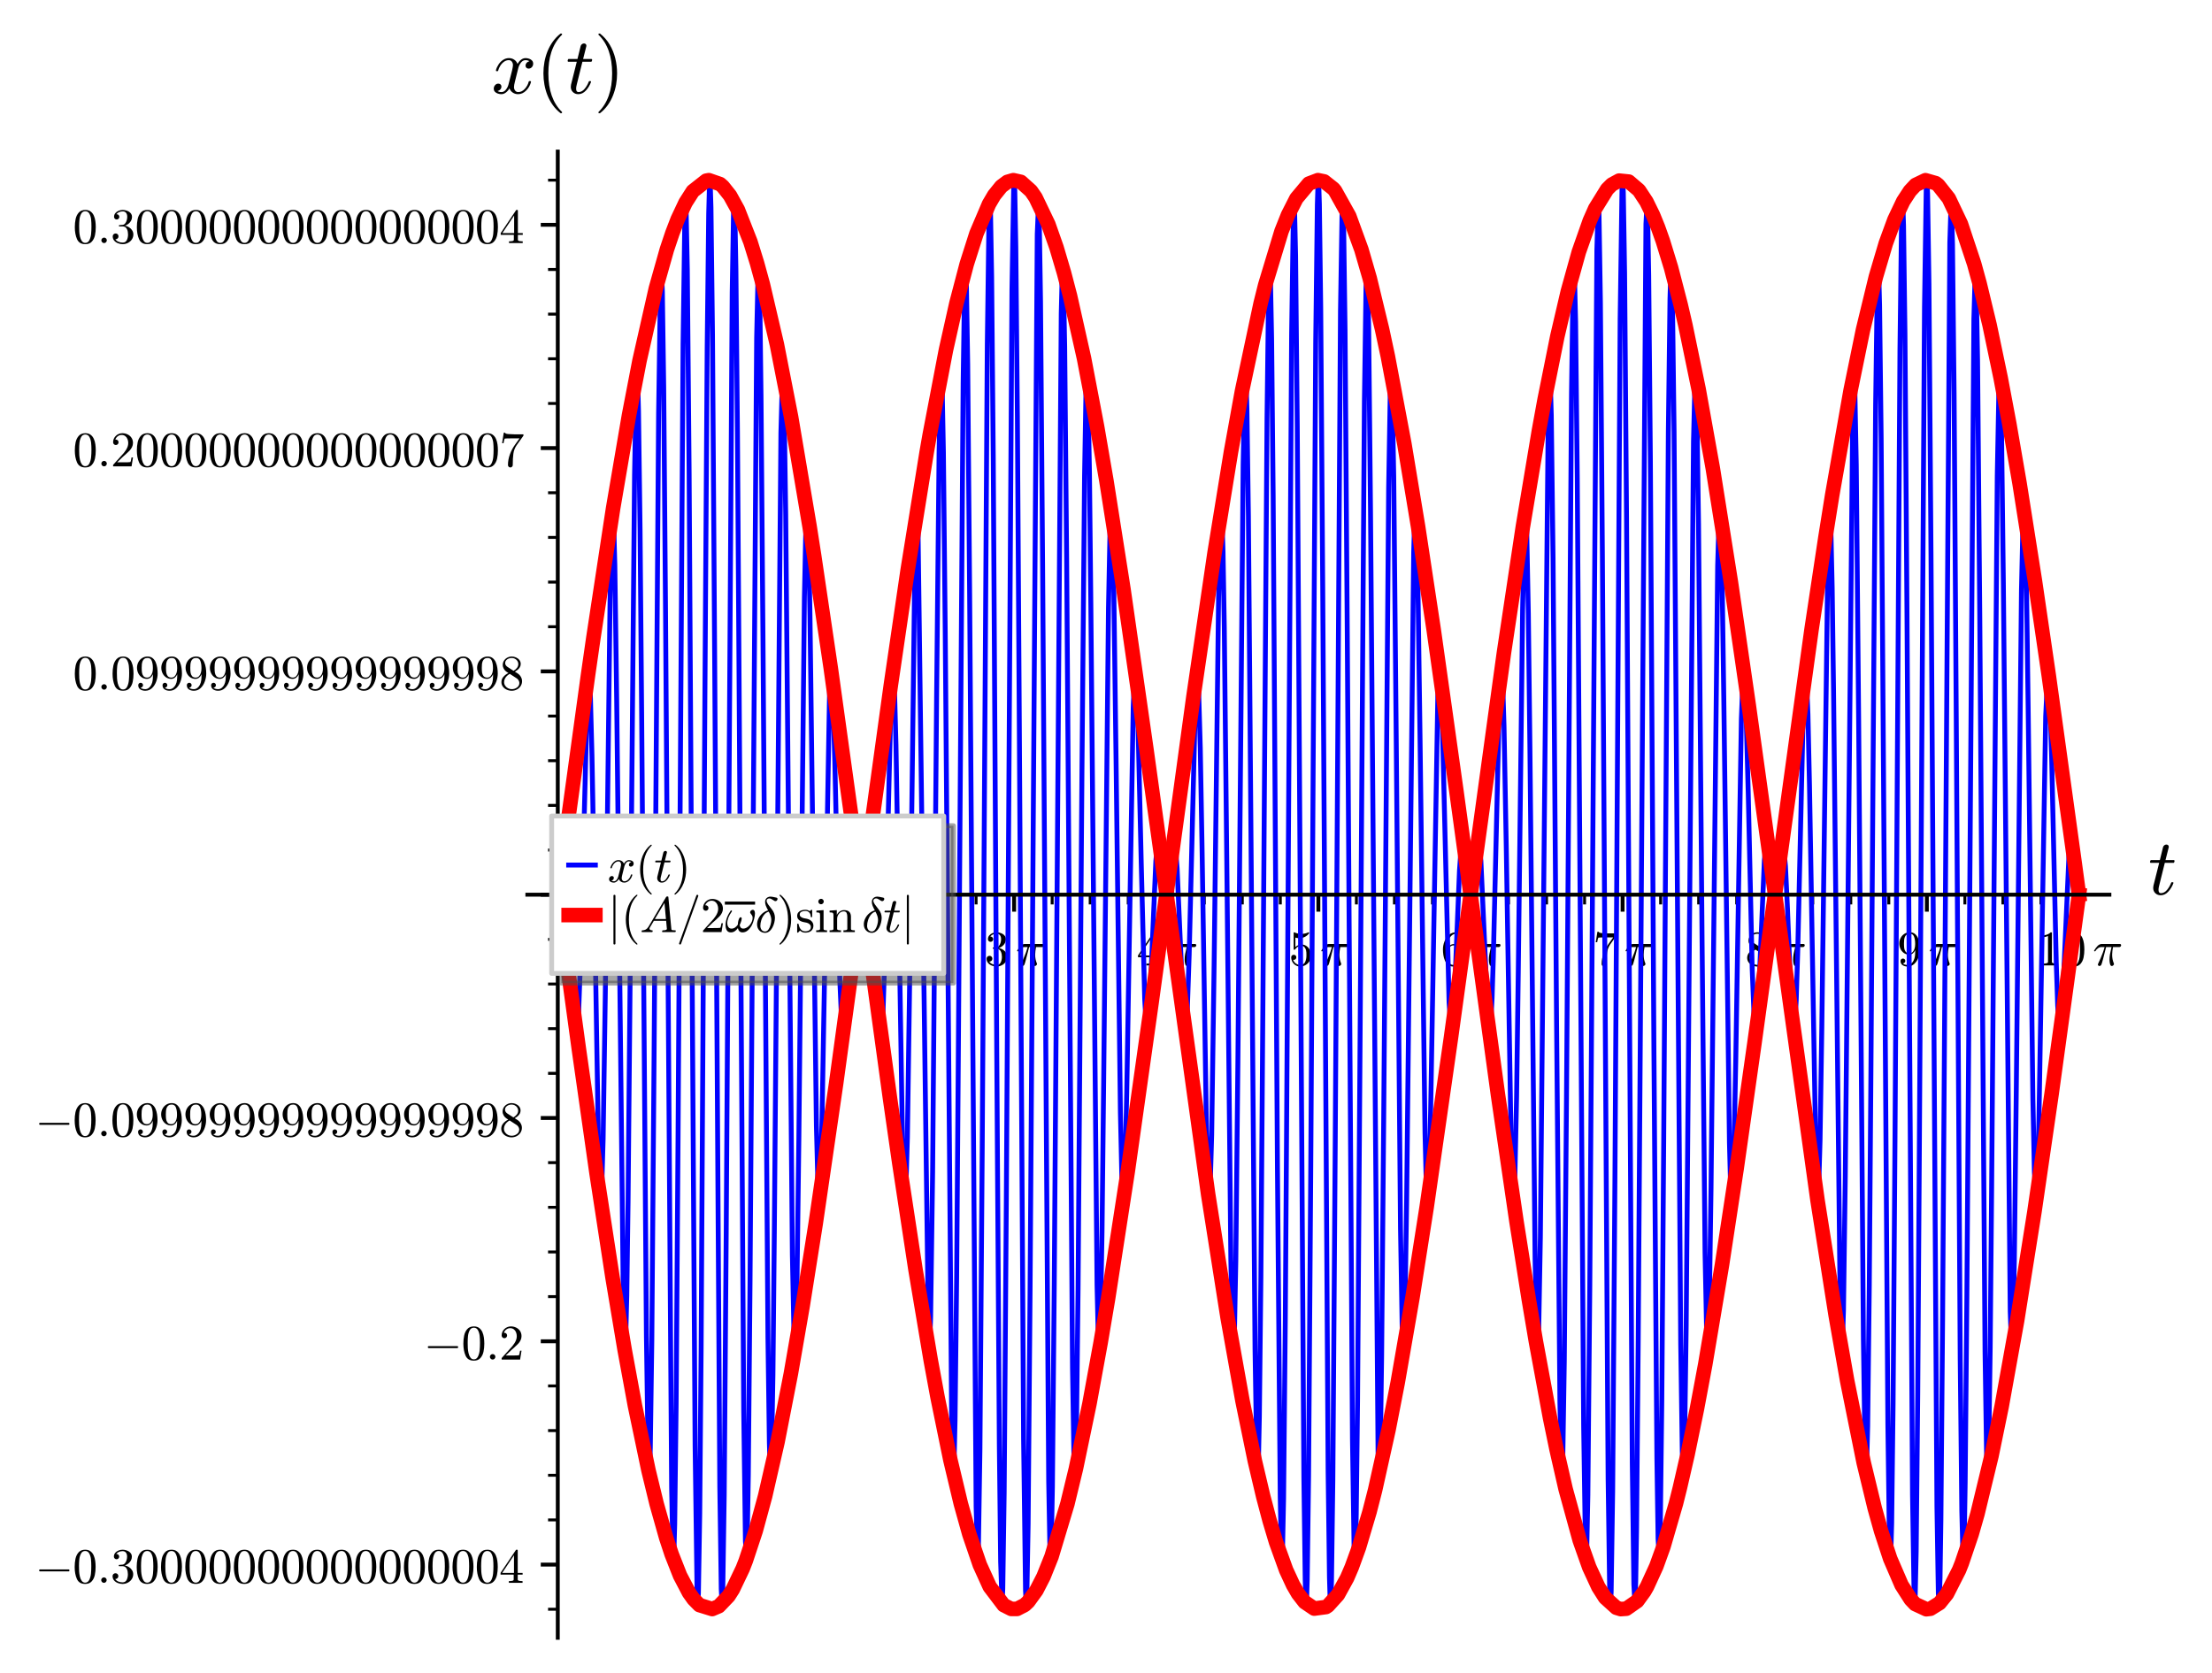 <?xml version="1.0" encoding="utf-8" standalone="no"?>
<!DOCTYPE svg PUBLIC "-//W3C//DTD SVG 1.1//EN"
  "http://www.w3.org/Graphics/SVG/1.1/DTD/svg11.dtd">
<svg xmlns:xlink="http://www.w3.org/1999/xlink" width="455.268pt" height="344.32pt" viewBox="0 0 455.268 344.32" xmlns="http://www.w3.org/2000/svg" version="1.1">
 <defs>
  <style type="text/css">*{stroke-linejoin: round; stroke-linecap: butt}</style>
 </defs>
 <g id="figure_1">
  <g id="patch_1">
   <path d="M 0 344.32 
L 455.268 344.32 
L 455.268 0 
L 0 0 
z
" style="fill: #ffffff"/>
  </g>
  <g id="axes_1">
   <g id="patch_2">
    <path d="M 108.538 337.12 
L 434.148 337.12 
L 434.148 31.2 
L 108.538 31.2 
z
" style="fill: #ffffff"/>
   </g>
   <g id="matplotlib.axis_1">
    <g id="xtick_1">
     <g id="line2d_1">
      <defs>
       <path id="ma89127d272" d="M 0 0 
L 0 3.5 
" style="stroke: #000000; stroke-width: 0.8"/>
      </defs>
      <g>
       <use xlink:href="#ma89127d272" x="114.8" y="184.16" style="stroke: #000000; stroke-width: 0.8"/>
      </g>
     </g>
    </g>
    <g id="xtick_2">
     <g id="line2d_2">
      <g>
       <use xlink:href="#ma89127d272" x="146.109" y="184.16" style="stroke: #000000; stroke-width: 0.8"/>
      </g>
     </g>
     <g id="text_1">
      <!-- $\pi$ -->
      <g transform="translate(143.259 198.759)scale(0.1 -0.1)">
       <defs>
        <path id="Cmmi10-bc" d="M 647 109 
Q 647 144 672 213 
Q 850 584 1004 942 
Q 1159 1300 1282 1639 
Q 1406 1978 1509 2363 
L 1100 2363 
Q 866 2363 662 2216 
Q 459 2069 325 1844 
Q 313 1819 288 1819 
L 213 1819 
Q 153 1819 153 1881 
Q 153 1894 166 1919 
Q 375 2275 614 2517 
Q 853 2759 1153 2759 
L 3475 2759 
Q 3541 2759 3587 2715 
Q 3634 2672 3634 2597 
Q 3634 2503 3567 2433 
Q 3500 2363 3406 2363 
L 2591 2363 
Q 2488 1859 2478 1381 
Q 2478 766 2694 269 
Q 2713 231 2713 191 
Q 2713 122 2672 62 
Q 2631 3 2567 -34 
Q 2503 -72 2431 -72 
Q 2263 -72 2200 203 
Q 2138 478 2138 738 
Q 2138 1103 2200 1442 
Q 2263 1781 2400 2363 
L 1703 2363 
Q 1197 313 1094 103 
Q 1003 -72 844 -72 
Q 766 -72 706 -20 
Q 647 31 647 109 
z
" transform="scale(0.016)"/>
       </defs>
       <use xlink:href="#Cmmi10-bc" transform="translate(0 0.891)"/>
      </g>
     </g>
    </g>
    <g id="xtick_3">
     <g id="line2d_3">
      <g>
       <use xlink:href="#ma89127d272" x="177.417" y="184.16" style="stroke: #000000; stroke-width: 0.8"/>
      </g>
     </g>
     <g id="text_2">
      <!-- $2 \, \pi$ -->
      <g transform="translate(171.317 198.759)scale(0.1 -0.1)">
       <defs>
        <path id="Cmr10-32" d="M 319 0 
L 319 172 
Q 319 188 331 206 
L 1325 1306 
Q 1550 1550 1690 1715 
Q 1831 1881 1968 2097 
Q 2106 2313 2186 2536 
Q 2266 2759 2266 3009 
Q 2266 3272 2169 3511 
Q 2072 3750 1880 3894 
Q 1688 4038 1416 4038 
Q 1138 4038 916 3870 
Q 694 3703 603 3438 
Q 628 3444 672 3444 
Q 816 3444 917 3347 
Q 1019 3250 1019 3097 
Q 1019 2950 917 2848 
Q 816 2747 672 2747 
Q 522 2747 420 2851 
Q 319 2956 319 3097 
Q 319 3338 409 3548 
Q 500 3759 670 3923 
Q 841 4088 1055 4175 
Q 1269 4263 1509 4263 
Q 1875 4263 2190 4108 
Q 2506 3953 2690 3670 
Q 2875 3388 2875 3009 
Q 2875 2731 2753 2481 
Q 2631 2231 2440 2026 
Q 2250 1822 1953 1562 
Q 1656 1303 1563 1216 
L 838 519 
L 1453 519 
Q 1906 519 2211 526 
Q 2516 534 2534 550 
Q 2609 631 2688 1141 
L 2875 1141 
L 2694 0 
L 319 0 
z
" transform="scale(0.016)"/>
       </defs>
       <use xlink:href="#Cmr10-32" transform="translate(0 0.391)"/>
       <use xlink:href="#Cmmi10-bc" transform="translate(64.632 0.391)"/>
      </g>
     </g>
    </g>
    <g id="xtick_4">
     <g id="line2d_4">
      <g>
       <use xlink:href="#ma89127d272" x="208.726" y="184.16" style="stroke: #000000; stroke-width: 0.8"/>
      </g>
     </g>
     <g id="text_3">
      <!-- $3 \, \pi$ -->
      <g transform="translate(202.626 198.759)scale(0.1 -0.1)">
       <defs>
        <path id="Cmr10-33" d="M 609 494 
Q 759 275 1012 169 
Q 1266 63 1556 63 
Q 1928 63 2084 380 
Q 2241 697 2241 1100 
Q 2241 1281 2208 1462 
Q 2175 1644 2097 1800 
Q 2019 1956 1883 2050 
Q 1747 2144 1550 2144 
L 1125 2144 
Q 1069 2144 1069 2203 
L 1069 2259 
Q 1069 2309 1125 2309 
L 1478 2338 
Q 1703 2338 1851 2506 
Q 2000 2675 2069 2917 
Q 2138 3159 2138 3378 
Q 2138 3684 1994 3881 
Q 1850 4078 1556 4078 
Q 1313 4078 1091 3986 
Q 869 3894 738 3706 
Q 750 3709 759 3711 
Q 769 3713 781 3713 
Q 925 3713 1022 3613 
Q 1119 3513 1119 3372 
Q 1119 3234 1022 3134 
Q 925 3034 781 3034 
Q 641 3034 541 3134 
Q 441 3234 441 3372 
Q 441 3647 606 3850 
Q 772 4053 1033 4158 
Q 1294 4263 1556 4263 
Q 1750 4263 1965 4205 
Q 2181 4147 2356 4039 
Q 2531 3931 2642 3762 
Q 2753 3594 2753 3378 
Q 2753 3109 2633 2881 
Q 2513 2653 2303 2487 
Q 2094 2322 1844 2241 
Q 2122 2188 2372 2031 
Q 2622 1875 2773 1631 
Q 2925 1388 2925 1106 
Q 2925 753 2731 467 
Q 2538 181 2222 20 
Q 1906 -141 1556 -141 
Q 1256 -141 954 -26 
Q 653 88 461 316 
Q 269 544 269 863 
Q 269 1022 375 1128 
Q 481 1234 641 1234 
Q 744 1234 830 1186 
Q 916 1138 964 1050 
Q 1013 963 1013 863 
Q 1013 706 903 600 
Q 794 494 641 494 
L 609 494 
z
" transform="scale(0.016)"/>
       </defs>
       <use xlink:href="#Cmr10-33" transform="translate(0 0.391)"/>
       <use xlink:href="#Cmmi10-bc" transform="translate(64.632 0.391)"/>
      </g>
     </g>
    </g>
    <g id="xtick_5">
     <g id="line2d_5">
      <g>
       <use xlink:href="#ma89127d272" x="240.034" y="184.16" style="stroke: #000000; stroke-width: 0.8"/>
      </g>
     </g>
     <g id="text_4">
      <!-- $4 \, \pi$ -->
      <g transform="translate(233.934 198.759)scale(0.1 -0.1)">
       <defs>
        <path id="Cmr10-34" d="M 178 1056 
L 178 1281 
L 2156 4231 
Q 2178 4263 2222 4263 
L 2316 4263 
Q 2388 4263 2388 4191 
L 2388 1281 
L 3016 1281 
L 3016 1056 
L 2388 1056 
L 2388 428 
Q 2388 297 2575 261 
Q 2763 225 3009 225 
L 3009 0 
L 1247 0 
L 1247 225 
Q 1494 225 1681 261 
Q 1869 297 1869 428 
L 1869 1056 
L 178 1056 
z
M 391 1281 
L 1906 1281 
L 1906 3547 
L 391 1281 
z
" transform="scale(0.016)"/>
       </defs>
       <use xlink:href="#Cmr10-34" transform="translate(0 0.391)"/>
       <use xlink:href="#Cmmi10-bc" transform="translate(64.632 0.391)"/>
      </g>
     </g>
    </g>
    <g id="xtick_6">
     <g id="line2d_6">
      <g>
       <use xlink:href="#ma89127d272" x="271.343" y="184.16" style="stroke: #000000; stroke-width: 0.8"/>
      </g>
     </g>
     <g id="text_5">
      <!-- $5 \, \pi$ -->
      <g transform="translate(265.243 198.759)scale(0.1 -0.1)">
       <defs>
        <path id="Cmr10-35" d="M 556 728 
Q 622 541 758 387 
Q 894 234 1080 148 
Q 1266 63 1466 63 
Q 1928 63 2103 422 
Q 2278 781 2278 1294 
Q 2278 1516 2270 1667 
Q 2263 1819 2228 1959 
Q 2169 2184 2020 2353 
Q 1872 2522 1656 2522 
Q 1441 2522 1286 2456 
Q 1131 2391 1034 2303 
Q 938 2216 863 2119 
Q 788 2022 769 2016 
L 697 2016 
Q 681 2016 657 2036 
Q 634 2056 634 2075 
L 634 4213 
Q 634 4228 654 4245 
Q 675 4263 697 4263 
L 716 4263 
Q 1147 4056 1631 4056 
Q 2106 4056 2547 4263 
L 2566 4263 
Q 2588 4263 2606 4247 
Q 2625 4231 2625 4213 
L 2625 4153 
Q 2625 4122 2613 4122 
Q 2394 3831 2064 3668 
Q 1734 3506 1381 3506 
Q 1125 3506 856 3578 
L 856 2369 
Q 1069 2541 1236 2614 
Q 1403 2688 1663 2688 
Q 2016 2688 2295 2484 
Q 2575 2281 2725 1954 
Q 2875 1628 2875 1288 
Q 2875 903 2686 575 
Q 2497 247 2172 53 
Q 1847 -141 1466 -141 
Q 1150 -141 886 21 
Q 622 184 470 459 
Q 319 734 319 1044 
Q 319 1188 412 1278 
Q 506 1369 647 1369 
Q 788 1369 883 1276 
Q 978 1184 978 1044 
Q 978 906 883 811 
Q 788 716 647 716 
Q 625 716 597 720 
Q 569 725 556 728 
z
" transform="scale(0.016)"/>
       </defs>
       <use xlink:href="#Cmr10-35" transform="translate(0 0.391)"/>
       <use xlink:href="#Cmmi10-bc" transform="translate(64.632 0.391)"/>
      </g>
     </g>
    </g>
    <g id="xtick_7">
     <g id="line2d_7">
      <g>
       <use xlink:href="#ma89127d272" x="302.652" y="184.16" style="stroke: #000000; stroke-width: 0.8"/>
      </g>
     </g>
     <g id="text_6">
      <!-- $6 \, \pi$ -->
      <g transform="translate(296.552 198.759)scale(0.1 -0.1)">
       <defs>
        <path id="Cmr10-36" d="M 1600 -141 
Q 1203 -141 937 70 
Q 672 281 526 617 
Q 381 953 325 1322 
Q 269 1691 269 2069 
Q 269 2575 466 3084 
Q 663 3594 1045 3928 
Q 1428 4263 1953 4263 
Q 2172 4263 2361 4180 
Q 2550 4097 2658 3936 
Q 2766 3775 2766 3547 
Q 2766 3416 2677 3327 
Q 2588 3238 2456 3238 
Q 2331 3238 2240 3328 
Q 2150 3419 2150 3547 
Q 2150 3672 2240 3762 
Q 2331 3853 2456 3853 
L 2491 3853 
Q 2409 3969 2261 4023 
Q 2113 4078 1953 4078 
Q 1759 4078 1595 3993 
Q 1431 3909 1300 3765 
Q 1169 3622 1081 3448 
Q 994 3275 945 3053 
Q 897 2831 884 2637 
Q 872 2444 872 2150 
Q 984 2413 1190 2580 
Q 1397 2747 1656 2747 
Q 1941 2747 2175 2631 
Q 2409 2516 2578 2311 
Q 2747 2106 2836 1843 
Q 2925 1581 2925 1313 
Q 2925 938 2758 598 
Q 2591 259 2287 59 
Q 1984 -141 1600 -141 
z
M 1600 63 
Q 1847 63 1997 175 
Q 2147 288 2217 473 
Q 2288 659 2305 848 
Q 2322 1038 2322 1313 
Q 2322 1675 2287 1931 
Q 2253 2188 2100 2383 
Q 1947 2578 1631 2578 
Q 1372 2578 1205 2403 
Q 1038 2228 961 1961 
Q 884 1694 884 1447 
Q 884 1363 891 1319 
Q 891 1309 889 1303 
Q 888 1297 884 1288 
Q 884 1013 940 731 
Q 997 450 1156 256 
Q 1316 63 1600 63 
z
" transform="scale(0.016)"/>
       </defs>
       <use xlink:href="#Cmr10-36" transform="translate(0 0.391)"/>
       <use xlink:href="#Cmmi10-bc" transform="translate(64.632 0.391)"/>
      </g>
     </g>
    </g>
    <g id="xtick_8">
     <g id="line2d_8">
      <g>
       <use xlink:href="#ma89127d272" x="333.96" y="184.16" style="stroke: #000000; stroke-width: 0.8"/>
      </g>
     </g>
     <g id="text_7">
      <!-- $7 \, \pi$ -->
      <g transform="translate(327.86 198.759)scale(0.1 -0.1)">
       <defs>
        <path id="Cmr10-37" d="M 1113 166 
Q 1113 522 1175 862 
Q 1238 1203 1358 1536 
Q 1478 1869 1648 2189 
Q 1819 2509 2022 2791 
L 2606 3603 
L 1875 3603 
Q 738 3603 703 3572 
Q 619 3469 544 2981 
L 359 2981 
L 569 4325 
L 756 4325 
L 756 4306 
Q 756 4191 1147 4156 
Q 1538 4122 1913 4122 
L 3103 4122 
L 3103 3956 
Q 3103 3950 3101 3947 
Q 3100 3944 3097 3938 
L 2216 2700 
Q 1891 2219 1809 1631 
Q 1728 1044 1728 166 
Q 1728 41 1637 -50 
Q 1547 -141 1422 -141 
Q 1294 -141 1203 -50 
Q 1113 41 1113 166 
z
" transform="scale(0.016)"/>
       </defs>
       <use xlink:href="#Cmr10-37" transform="translate(0 0.422)"/>
       <use xlink:href="#Cmmi10-bc" transform="translate(64.632 0.422)"/>
      </g>
     </g>
    </g>
    <g id="xtick_9">
     <g id="line2d_9">
      <g>
       <use xlink:href="#ma89127d272" x="365.269" y="184.16" style="stroke: #000000; stroke-width: 0.8"/>
      </g>
     </g>
     <g id="text_8">
      <!-- $8 \, \pi$ -->
      <g transform="translate(359.169 198.759)scale(0.1 -0.1)">
       <defs>
        <path id="Cmr10-38" d="M 269 972 
Q 269 1356 522 1651 
Q 775 1947 1172 2144 
L 934 2297 
Q 716 2441 578 2680 
Q 441 2919 441 3181 
Q 441 3488 602 3734 
Q 763 3981 1030 4122 
Q 1297 4263 1600 4263 
Q 1884 4263 2148 4147 
Q 2413 4031 2583 3815 
Q 2753 3600 2753 3303 
Q 2753 3088 2651 2903 
Q 2550 2719 2373 2572 
Q 2197 2425 1997 2322 
L 2363 2088 
Q 2616 1922 2770 1653 
Q 2925 1384 2925 1088 
Q 2925 741 2739 456 
Q 2553 172 2247 15 
Q 1941 -141 1600 -141 
Q 1269 -141 961 -6 
Q 653 128 461 383 
Q 269 638 269 972 
z
M 616 972 
Q 616 719 755 509 
Q 894 300 1122 181 
Q 1350 63 1600 63 
Q 1972 63 2275 280 
Q 2578 497 2578 856 
Q 2578 978 2529 1098 
Q 2481 1219 2395 1317 
Q 2309 1416 2203 1478 
L 1344 2034 
Q 1144 1928 976 1765 
Q 809 1603 712 1400 
Q 616 1197 616 972 
z
M 1056 2925 
L 1831 2425 
Q 2100 2581 2272 2803 
Q 2444 3025 2444 3303 
Q 2444 3519 2323 3698 
Q 2203 3878 2009 3978 
Q 1816 4078 1594 4078 
Q 1400 4078 1203 4003 
Q 1006 3928 878 3779 
Q 750 3631 750 3431 
Q 750 3131 1056 2925 
z
" transform="scale(0.016)"/>
       </defs>
       <use xlink:href="#Cmr10-38" transform="translate(0 0.391)"/>
       <use xlink:href="#Cmmi10-bc" transform="translate(64.632 0.391)"/>
      </g>
     </g>
    </g>
    <g id="xtick_10">
     <g id="line2d_10">
      <g>
       <use xlink:href="#ma89127d272" x="396.578" y="184.16" style="stroke: #000000; stroke-width: 0.8"/>
      </g>
     </g>
     <g id="text_9">
      <!-- $9 \, \pi$ -->
      <g transform="translate(390.478 198.759)scale(0.1 -0.1)">
       <defs>
        <path id="Cmr10-39" d="M 722 269 
Q 897 63 1331 63 
Q 1575 63 1786 228 
Q 1997 394 2113 634 
Q 2247 906 2284 1214 
Q 2322 1522 2322 1978 
Q 2213 1719 2008 1553 
Q 1803 1388 1538 1388 
Q 1166 1388 873 1589 
Q 581 1791 425 2120 
Q 269 2450 269 2822 
Q 269 3206 444 3539 
Q 619 3872 928 4067 
Q 1238 4263 1631 4263 
Q 2019 4263 2280 4052 
Q 2541 3841 2678 3508 
Q 2816 3175 2870 2803 
Q 2925 2431 2925 2069 
Q 2925 1575 2744 1061 
Q 2563 547 2202 203 
Q 1841 -141 1331 -141 
Q 953 -141 690 37 
Q 428 216 428 575 
Q 428 706 517 795 
Q 606 884 738 884 
Q 866 884 955 795 
Q 1044 706 1044 575 
Q 1044 450 953 359 
Q 863 269 738 269 
L 722 269 
z
M 1563 1556 
Q 1825 1556 1992 1732 
Q 2159 1909 2234 2171 
Q 2309 2434 2309 2694 
L 2309 2816 
L 2309 2841 
Q 2309 3322 2168 3700 
Q 2028 4078 1631 4078 
Q 1378 4078 1220 3967 
Q 1063 3856 988 3672 
Q 913 3488 892 3278 
Q 872 3069 872 2822 
Q 872 2459 906 2203 
Q 941 1947 1094 1751 
Q 1247 1556 1563 1556 
z
" transform="scale(0.016)"/>
       </defs>
       <use xlink:href="#Cmr10-39" transform="translate(0 0.391)"/>
       <use xlink:href="#Cmmi10-bc" transform="translate(64.632 0.391)"/>
      </g>
     </g>
    </g>
    <g id="xtick_11">
     <g id="line2d_11">
      <g>
       <use xlink:href="#ma89127d272" x="427.886" y="184.16" style="stroke: #000000; stroke-width: 0.8"/>
      </g>
     </g>
     <g id="text_10">
      <!-- $10 \, \pi$ -->
      <g transform="translate(419.286 198.759)scale(0.1 -0.1)">
       <defs>
        <path id="Cmr10-31" d="M 594 0 
L 594 225 
Q 1394 225 1394 428 
L 1394 3788 
Q 1063 3628 556 3628 
L 556 3853 
Q 1341 3853 1741 4263 
L 1831 4263 
Q 1853 4263 1873 4245 
Q 1894 4228 1894 4206 
L 1894 428 
Q 1894 225 2694 225 
L 2694 0 
L 594 0 
z
" transform="scale(0.016)"/>
        <path id="Cmr10-30" d="M 1600 -141 
Q 816 -141 533 504 
Q 250 1150 250 2041 
Q 250 2597 351 3087 
Q 453 3578 754 3920 
Q 1056 4263 1600 4263 
Q 2022 4263 2290 4056 
Q 2559 3850 2700 3523 
Q 2841 3197 2892 2823 
Q 2944 2450 2944 2041 
Q 2944 1491 2842 1011 
Q 2741 531 2444 195 
Q 2147 -141 1600 -141 
z
M 1600 25 
Q 1956 25 2131 390 
Q 2306 756 2347 1200 
Q 2388 1644 2388 2144 
Q 2388 2625 2347 3031 
Q 2306 3438 2132 3767 
Q 1959 4097 1600 4097 
Q 1238 4097 1063 3765 
Q 888 3434 847 3029 
Q 806 2625 806 2144 
Q 806 1788 823 1472 
Q 841 1156 916 820 
Q 991 484 1158 254 
Q 1325 25 1600 25 
z
" transform="scale(0.016)"/>
       </defs>
       <use xlink:href="#Cmr10-31" transform="translate(0 0.391)"/>
       <use xlink:href="#Cmr10-30" transform="translate(50 0.391)"/>
       <use xlink:href="#Cmmi10-bc" transform="translate(114.632 0.391)"/>
      </g>
     </g>
    </g>
    <g id="xtick_12">
     <g id="line2d_12">
      <defs>
       <path id="m4110ed3afe" d="M 0 0 
L 0 2 
" style="stroke: #000000; stroke-width: 0.6"/>
      </defs>
      <g>
       <use xlink:href="#m4110ed3afe" x="122.627" y="184.16" style="stroke: #000000; stroke-width: 0.6"/>
      </g>
     </g>
    </g>
    <g id="xtick_13">
     <g id="line2d_13">
      <g>
       <use xlink:href="#m4110ed3afe" x="130.454" y="184.16" style="stroke: #000000; stroke-width: 0.6"/>
      </g>
     </g>
    </g>
    <g id="xtick_14">
     <g id="line2d_14">
      <g>
       <use xlink:href="#m4110ed3afe" x="138.281" y="184.16" style="stroke: #000000; stroke-width: 0.6"/>
      </g>
     </g>
    </g>
    <g id="xtick_15">
     <g id="line2d_15">
      <g>
       <use xlink:href="#m4110ed3afe" x="153.936" y="184.16" style="stroke: #000000; stroke-width: 0.6"/>
      </g>
     </g>
    </g>
    <g id="xtick_16">
     <g id="line2d_16">
      <g>
       <use xlink:href="#m4110ed3afe" x="161.763" y="184.16" style="stroke: #000000; stroke-width: 0.6"/>
      </g>
     </g>
    </g>
    <g id="xtick_17">
     <g id="line2d_17">
      <g>
       <use xlink:href="#m4110ed3afe" x="169.59" y="184.16" style="stroke: #000000; stroke-width: 0.6"/>
      </g>
     </g>
    </g>
    <g id="xtick_18">
     <g id="line2d_18">
      <g>
       <use xlink:href="#m4110ed3afe" x="185.244" y="184.16" style="stroke: #000000; stroke-width: 0.6"/>
      </g>
     </g>
    </g>
    <g id="xtick_19">
     <g id="line2d_19">
      <g>
       <use xlink:href="#m4110ed3afe" x="193.072" y="184.16" style="stroke: #000000; stroke-width: 0.6"/>
      </g>
     </g>
    </g>
    <g id="xtick_20">
     <g id="line2d_20">
      <g>
       <use xlink:href="#m4110ed3afe" x="200.899" y="184.16" style="stroke: #000000; stroke-width: 0.6"/>
      </g>
     </g>
    </g>
    <g id="xtick_21">
     <g id="line2d_21">
      <g>
       <use xlink:href="#m4110ed3afe" x="216.553" y="184.16" style="stroke: #000000; stroke-width: 0.6"/>
      </g>
     </g>
    </g>
    <g id="xtick_22">
     <g id="line2d_22">
      <g>
       <use xlink:href="#m4110ed3afe" x="224.38" y="184.16" style="stroke: #000000; stroke-width: 0.6"/>
      </g>
     </g>
    </g>
    <g id="xtick_23">
     <g id="line2d_23">
      <g>
       <use xlink:href="#m4110ed3afe" x="232.207" y="184.16" style="stroke: #000000; stroke-width: 0.6"/>
      </g>
     </g>
    </g>
    <g id="xtick_24">
     <g id="line2d_24">
      <g>
       <use xlink:href="#m4110ed3afe" x="247.862" y="184.16" style="stroke: #000000; stroke-width: 0.6"/>
      </g>
     </g>
    </g>
    <g id="xtick_25">
     <g id="line2d_25">
      <g>
       <use xlink:href="#m4110ed3afe" x="255.689" y="184.16" style="stroke: #000000; stroke-width: 0.6"/>
      </g>
     </g>
    </g>
    <g id="xtick_26">
     <g id="line2d_26">
      <g>
       <use xlink:href="#m4110ed3afe" x="263.516" y="184.16" style="stroke: #000000; stroke-width: 0.6"/>
      </g>
     </g>
    </g>
    <g id="xtick_27">
     <g id="line2d_27">
      <g>
       <use xlink:href="#m4110ed3afe" x="279.17" y="184.16" style="stroke: #000000; stroke-width: 0.6"/>
      </g>
     </g>
    </g>
    <g id="xtick_28">
     <g id="line2d_28">
      <g>
       <use xlink:href="#m4110ed3afe" x="286.997" y="184.16" style="stroke: #000000; stroke-width: 0.6"/>
      </g>
     </g>
    </g>
    <g id="xtick_29">
     <g id="line2d_29">
      <g>
       <use xlink:href="#m4110ed3afe" x="294.825" y="184.16" style="stroke: #000000; stroke-width: 0.6"/>
      </g>
     </g>
    </g>
    <g id="xtick_30">
     <g id="line2d_30">
      <g>
       <use xlink:href="#m4110ed3afe" x="310.479" y="184.16" style="stroke: #000000; stroke-width: 0.6"/>
      </g>
     </g>
    </g>
    <g id="xtick_31">
     <g id="line2d_31">
      <g>
       <use xlink:href="#m4110ed3afe" x="318.306" y="184.16" style="stroke: #000000; stroke-width: 0.6"/>
      </g>
     </g>
    </g>
    <g id="xtick_32">
     <g id="line2d_32">
      <g>
       <use xlink:href="#m4110ed3afe" x="326.133" y="184.16" style="stroke: #000000; stroke-width: 0.6"/>
      </g>
     </g>
    </g>
    <g id="xtick_33">
     <g id="line2d_33">
      <g>
       <use xlink:href="#m4110ed3afe" x="341.787" y="184.16" style="stroke: #000000; stroke-width: 0.6"/>
      </g>
     </g>
    </g>
    <g id="xtick_34">
     <g id="line2d_34">
      <g>
       <use xlink:href="#m4110ed3afe" x="349.615" y="184.16" style="stroke: #000000; stroke-width: 0.6"/>
      </g>
     </g>
    </g>
    <g id="xtick_35">
     <g id="line2d_35">
      <g>
       <use xlink:href="#m4110ed3afe" x="357.442" y="184.16" style="stroke: #000000; stroke-width: 0.6"/>
      </g>
     </g>
    </g>
    <g id="xtick_36">
     <g id="line2d_36">
      <g>
       <use xlink:href="#m4110ed3afe" x="373.096" y="184.16" style="stroke: #000000; stroke-width: 0.6"/>
      </g>
     </g>
    </g>
    <g id="xtick_37">
     <g id="line2d_37">
      <g>
       <use xlink:href="#m4110ed3afe" x="380.923" y="184.16" style="stroke: #000000; stroke-width: 0.6"/>
      </g>
     </g>
    </g>
    <g id="xtick_38">
     <g id="line2d_38">
      <g>
       <use xlink:href="#m4110ed3afe" x="388.75" y="184.16" style="stroke: #000000; stroke-width: 0.6"/>
      </g>
     </g>
    </g>
    <g id="xtick_39">
     <g id="line2d_39">
      <g>
       <use xlink:href="#m4110ed3afe" x="404.405" y="184.16" style="stroke: #000000; stroke-width: 0.6"/>
      </g>
     </g>
    </g>
    <g id="xtick_40">
     <g id="line2d_40">
      <g>
       <use xlink:href="#m4110ed3afe" x="412.232" y="184.16" style="stroke: #000000; stroke-width: 0.6"/>
      </g>
     </g>
    </g>
    <g id="xtick_41">
     <g id="line2d_41">
      <g>
       <use xlink:href="#m4110ed3afe" x="420.059" y="184.16" style="stroke: #000000; stroke-width: 0.6"/>
      </g>
     </g>
    </g>
    <g id="text_11">
     <!-- $t$ -->
     <g transform="translate(442.148 184.16)scale(0.16 -0.16)">
      <defs>
       <path id="Cmmi10-74" d="M 397 519 
Q 397 613 416 697 
L 878 2534 
L 206 2534 
Q 141 2534 141 2619 
Q 166 2759 225 2759 
L 934 2759 
L 1191 3803 
Q 1216 3888 1291 3947 
Q 1366 4006 1459 4006 
Q 1541 4006 1595 3957 
Q 1650 3909 1650 3828 
Q 1650 3809 1648 3798 
Q 1647 3788 1644 3775 
L 1388 2759 
L 2047 2759 
Q 2113 2759 2113 2675 
Q 2109 2659 2100 2621 
Q 2091 2584 2075 2559 
Q 2059 2534 2028 2534 
L 1331 2534 
L 872 684 
Q 825 503 825 372 
Q 825 97 1013 97 
Q 1294 97 1511 361 
Q 1728 625 1844 941 
Q 1869 978 1894 978 
L 1972 978 
Q 1997 978 2012 961 
Q 2028 944 2028 922 
Q 2028 909 2022 903 
Q 1881 516 1612 222 
Q 1344 -72 997 -72 
Q 744 -72 570 93 
Q 397 259 397 519 
z
" transform="scale(0.016)"/>
      </defs>
      <use xlink:href="#Cmmi10-74" transform="translate(0 0.406)"/>
     </g>
    </g>
   </g>
   <g id="matplotlib.axis_2">
    <g id="ytick_1">
     <g id="line2d_42">
      <defs>
       <path id="md5fc9a0b72" d="M 0 0 
L -3.5 0 
" style="stroke: #000000; stroke-width: 0.8"/>
      </defs>
      <g>
       <use xlink:href="#md5fc9a0b72" x="114.8" y="322.047" style="stroke: #000000; stroke-width: 0.8"/>
      </g>
     </g>
     <g id="text_12">
      <!-- $-0.30000000000000004$ -->
      <g transform="translate(7.2 325.846)scale(0.1 -0.1)">
       <defs>
        <path id="Cmsy10-a1" d="M 653 1472 
Q 600 1472 565 1512 
Q 531 1553 531 1600 
Q 531 1647 565 1687 
Q 600 1728 653 1728 
L 4325 1728 
Q 4375 1728 4408 1687 
Q 4441 1647 4441 1600 
Q 4441 1553 4408 1512 
Q 4375 1472 4325 1472 
L 653 1472 
z
" transform="scale(0.016)"/>
        <path id="Cmmi10-3a" d="M 538 353 
Q 538 497 644 600 
Q 750 703 891 703 
Q 978 703 1062 656 
Q 1147 609 1194 525 
Q 1241 441 1241 353 
Q 1241 213 1137 106 
Q 1034 0 891 0 
Q 750 0 644 106 
Q 538 213 538 353 
z
" transform="scale(0.016)"/>
       </defs>
       <use xlink:href="#Cmsy10-a1" transform="translate(0 0.391)"/>
       <use xlink:href="#Cmr10-30" transform="translate(77.686 0.391)"/>
       <use xlink:href="#Cmmi10-3a" transform="translate(127.686 0.391)"/>
       <use xlink:href="#Cmr10-33" transform="translate(155.371 0.391)"/>
       <use xlink:href="#Cmr10-30" transform="translate(205.371 0.391)"/>
       <use xlink:href="#Cmr10-30" transform="translate(255.371 0.391)"/>
       <use xlink:href="#Cmr10-30" transform="translate(305.371 0.391)"/>
       <use xlink:href="#Cmr10-30" transform="translate(355.371 0.391)"/>
       <use xlink:href="#Cmr10-30" transform="translate(405.371 0.391)"/>
       <use xlink:href="#Cmr10-30" transform="translate(455.371 0.391)"/>
       <use xlink:href="#Cmr10-30" transform="translate(505.371 0.391)"/>
       <use xlink:href="#Cmr10-30" transform="translate(555.371 0.391)"/>
       <use xlink:href="#Cmr10-30" transform="translate(605.371 0.391)"/>
       <use xlink:href="#Cmr10-30" transform="translate(655.371 0.391)"/>
       <use xlink:href="#Cmr10-30" transform="translate(705.371 0.391)"/>
       <use xlink:href="#Cmr10-30" transform="translate(755.371 0.391)"/>
       <use xlink:href="#Cmr10-30" transform="translate(805.371 0.391)"/>
       <use xlink:href="#Cmr10-30" transform="translate(855.371 0.391)"/>
       <use xlink:href="#Cmr10-30" transform="translate(905.371 0.391)"/>
       <use xlink:href="#Cmr10-34" transform="translate(955.371 0.391)"/>
      </g>
     </g>
    </g>
    <g id="ytick_2">
     <g id="line2d_43">
      <g>
       <use xlink:href="#md5fc9a0b72" x="114.8" y="276.085" style="stroke: #000000; stroke-width: 0.8"/>
      </g>
     </g>
     <g id="text_13">
      <!-- $-0.2$ -->
      <g transform="translate(87.2 279.884)scale(0.1 -0.1)">
       <use xlink:href="#Cmsy10-a1" transform="translate(0 0.391)"/>
       <use xlink:href="#Cmr10-30" transform="translate(77.686 0.391)"/>
       <use xlink:href="#Cmmi10-3a" transform="translate(127.686 0.391)"/>
       <use xlink:href="#Cmr10-32" transform="translate(155.371 0.391)"/>
      </g>
     </g>
    </g>
    <g id="ytick_3">
     <g id="line2d_44">
      <g>
       <use xlink:href="#md5fc9a0b72" x="114.8" y="230.122" style="stroke: #000000; stroke-width: 0.8"/>
      </g>
     </g>
     <g id="text_14">
      <!-- $-0.09999999999999998$ -->
      <g transform="translate(7.2 233.922)scale(0.1 -0.1)">
       <use xlink:href="#Cmsy10-a1" transform="translate(0 0.391)"/>
       <use xlink:href="#Cmr10-30" transform="translate(77.686 0.391)"/>
       <use xlink:href="#Cmmi10-3a" transform="translate(127.686 0.391)"/>
       <use xlink:href="#Cmr10-30" transform="translate(155.371 0.391)"/>
       <use xlink:href="#Cmr10-39" transform="translate(205.371 0.391)"/>
       <use xlink:href="#Cmr10-39" transform="translate(255.371 0.391)"/>
       <use xlink:href="#Cmr10-39" transform="translate(305.371 0.391)"/>
       <use xlink:href="#Cmr10-39" transform="translate(355.371 0.391)"/>
       <use xlink:href="#Cmr10-39" transform="translate(405.371 0.391)"/>
       <use xlink:href="#Cmr10-39" transform="translate(455.371 0.391)"/>
       <use xlink:href="#Cmr10-39" transform="translate(505.371 0.391)"/>
       <use xlink:href="#Cmr10-39" transform="translate(555.371 0.391)"/>
       <use xlink:href="#Cmr10-39" transform="translate(605.371 0.391)"/>
       <use xlink:href="#Cmr10-39" transform="translate(655.371 0.391)"/>
       <use xlink:href="#Cmr10-39" transform="translate(705.371 0.391)"/>
       <use xlink:href="#Cmr10-39" transform="translate(755.371 0.391)"/>
       <use xlink:href="#Cmr10-39" transform="translate(805.371 0.391)"/>
       <use xlink:href="#Cmr10-39" transform="translate(855.371 0.391)"/>
       <use xlink:href="#Cmr10-39" transform="translate(905.371 0.391)"/>
       <use xlink:href="#Cmr10-38" transform="translate(955.371 0.391)"/>
      </g>
     </g>
    </g>
    <g id="ytick_4">
     <g id="line2d_45">
      <g>
       <use xlink:href="#md5fc9a0b72" x="114.8" y="184.16" style="stroke: #000000; stroke-width: 0.8"/>
      </g>
     </g>
    </g>
    <g id="ytick_5">
     <g id="line2d_46">
      <g>
       <use xlink:href="#md5fc9a0b72" x="114.8" y="138.198" style="stroke: #000000; stroke-width: 0.8"/>
      </g>
     </g>
     <g id="text_15">
      <!-- $0.09999999999999998$ -->
      <g transform="translate(15 141.998)scale(0.1 -0.1)">
       <use xlink:href="#Cmr10-30" transform="translate(0 0.391)"/>
       <use xlink:href="#Cmmi10-3a" transform="translate(50 0.391)"/>
       <use xlink:href="#Cmr10-30" transform="translate(77.686 0.391)"/>
       <use xlink:href="#Cmr10-39" transform="translate(127.686 0.391)"/>
       <use xlink:href="#Cmr10-39" transform="translate(177.686 0.391)"/>
       <use xlink:href="#Cmr10-39" transform="translate(227.686 0.391)"/>
       <use xlink:href="#Cmr10-39" transform="translate(277.686 0.391)"/>
       <use xlink:href="#Cmr10-39" transform="translate(327.686 0.391)"/>
       <use xlink:href="#Cmr10-39" transform="translate(377.686 0.391)"/>
       <use xlink:href="#Cmr10-39" transform="translate(427.686 0.391)"/>
       <use xlink:href="#Cmr10-39" transform="translate(477.686 0.391)"/>
       <use xlink:href="#Cmr10-39" transform="translate(527.686 0.391)"/>
       <use xlink:href="#Cmr10-39" transform="translate(577.686 0.391)"/>
       <use xlink:href="#Cmr10-39" transform="translate(627.686 0.391)"/>
       <use xlink:href="#Cmr10-39" transform="translate(677.686 0.391)"/>
       <use xlink:href="#Cmr10-39" transform="translate(727.686 0.391)"/>
       <use xlink:href="#Cmr10-39" transform="translate(777.686 0.391)"/>
       <use xlink:href="#Cmr10-39" transform="translate(827.686 0.391)"/>
       <use xlink:href="#Cmr10-38" transform="translate(877.686 0.391)"/>
      </g>
     </g>
    </g>
    <g id="ytick_6">
     <g id="line2d_47">
      <g>
       <use xlink:href="#md5fc9a0b72" x="114.8" y="92.236" style="stroke: #000000; stroke-width: 0.8"/>
      </g>
     </g>
     <g id="text_16">
      <!-- $0.20000000000000007$ -->
      <g transform="translate(15 96.035)scale(0.1 -0.1)">
       <use xlink:href="#Cmr10-30" transform="translate(0 0.422)"/>
       <use xlink:href="#Cmmi10-3a" transform="translate(50 0.422)"/>
       <use xlink:href="#Cmr10-32" transform="translate(77.686 0.422)"/>
       <use xlink:href="#Cmr10-30" transform="translate(127.686 0.422)"/>
       <use xlink:href="#Cmr10-30" transform="translate(177.686 0.422)"/>
       <use xlink:href="#Cmr10-30" transform="translate(227.686 0.422)"/>
       <use xlink:href="#Cmr10-30" transform="translate(277.686 0.422)"/>
       <use xlink:href="#Cmr10-30" transform="translate(327.686 0.422)"/>
       <use xlink:href="#Cmr10-30" transform="translate(377.686 0.422)"/>
       <use xlink:href="#Cmr10-30" transform="translate(427.686 0.422)"/>
       <use xlink:href="#Cmr10-30" transform="translate(477.686 0.422)"/>
       <use xlink:href="#Cmr10-30" transform="translate(527.686 0.422)"/>
       <use xlink:href="#Cmr10-30" transform="translate(577.686 0.422)"/>
       <use xlink:href="#Cmr10-30" transform="translate(627.686 0.422)"/>
       <use xlink:href="#Cmr10-30" transform="translate(677.686 0.422)"/>
       <use xlink:href="#Cmr10-30" transform="translate(727.686 0.422)"/>
       <use xlink:href="#Cmr10-30" transform="translate(777.686 0.422)"/>
       <use xlink:href="#Cmr10-30" transform="translate(827.686 0.422)"/>
       <use xlink:href="#Cmr10-37" transform="translate(877.686 0.422)"/>
      </g>
     </g>
    </g>
    <g id="ytick_7">
     <g id="line2d_48">
      <g>
       <use xlink:href="#md5fc9a0b72" x="114.8" y="46.274" style="stroke: #000000; stroke-width: 0.8"/>
      </g>
     </g>
     <g id="text_17">
      <!-- $0.30000000000000004$ -->
      <g transform="translate(15 50.073)scale(0.1 -0.1)">
       <use xlink:href="#Cmr10-30" transform="translate(0 0.391)"/>
       <use xlink:href="#Cmmi10-3a" transform="translate(50 0.391)"/>
       <use xlink:href="#Cmr10-33" transform="translate(77.686 0.391)"/>
       <use xlink:href="#Cmr10-30" transform="translate(127.686 0.391)"/>
       <use xlink:href="#Cmr10-30" transform="translate(177.686 0.391)"/>
       <use xlink:href="#Cmr10-30" transform="translate(227.686 0.391)"/>
       <use xlink:href="#Cmr10-30" transform="translate(277.686 0.391)"/>
       <use xlink:href="#Cmr10-30" transform="translate(327.686 0.391)"/>
       <use xlink:href="#Cmr10-30" transform="translate(377.686 0.391)"/>
       <use xlink:href="#Cmr10-30" transform="translate(427.686 0.391)"/>
       <use xlink:href="#Cmr10-30" transform="translate(477.686 0.391)"/>
       <use xlink:href="#Cmr10-30" transform="translate(527.686 0.391)"/>
       <use xlink:href="#Cmr10-30" transform="translate(577.686 0.391)"/>
       <use xlink:href="#Cmr10-30" transform="translate(627.686 0.391)"/>
       <use xlink:href="#Cmr10-30" transform="translate(677.686 0.391)"/>
       <use xlink:href="#Cmr10-30" transform="translate(727.686 0.391)"/>
       <use xlink:href="#Cmr10-30" transform="translate(777.686 0.391)"/>
       <use xlink:href="#Cmr10-30" transform="translate(827.686 0.391)"/>
       <use xlink:href="#Cmr10-34" transform="translate(877.686 0.391)"/>
      </g>
     </g>
    </g>
    <g id="ytick_8">
     <g id="line2d_49">
      <defs>
       <path id="m1a564a1a25" d="M 0 0 
L -2 0 
" style="stroke: #000000; stroke-width: 0.6"/>
      </defs>
      <g>
       <use xlink:href="#m1a564a1a25" x="114.8" y="331.239" style="stroke: #000000; stroke-width: 0.6"/>
      </g>
     </g>
    </g>
    <g id="ytick_9">
     <g id="line2d_50">
      <g>
       <use xlink:href="#m1a564a1a25" x="114.8" y="312.854" style="stroke: #000000; stroke-width: 0.6"/>
      </g>
     </g>
    </g>
    <g id="ytick_10">
     <g id="line2d_51">
      <g>
       <use xlink:href="#m1a564a1a25" x="114.8" y="303.662" style="stroke: #000000; stroke-width: 0.6"/>
      </g>
     </g>
    </g>
    <g id="ytick_11">
     <g id="line2d_52">
      <g>
       <use xlink:href="#m1a564a1a25" x="114.8" y="294.469" style="stroke: #000000; stroke-width: 0.6"/>
      </g>
     </g>
    </g>
    <g id="ytick_12">
     <g id="line2d_53">
      <g>
       <use xlink:href="#m1a564a1a25" x="114.8" y="285.277" style="stroke: #000000; stroke-width: 0.6"/>
      </g>
     </g>
    </g>
    <g id="ytick_13">
     <g id="line2d_54">
      <g>
       <use xlink:href="#m1a564a1a25" x="114.8" y="266.892" style="stroke: #000000; stroke-width: 0.6"/>
      </g>
     </g>
    </g>
    <g id="ytick_14">
     <g id="line2d_55">
      <g>
       <use xlink:href="#m1a564a1a25" x="114.8" y="257.7" style="stroke: #000000; stroke-width: 0.6"/>
      </g>
     </g>
    </g>
    <g id="ytick_15">
     <g id="line2d_56">
      <g>
       <use xlink:href="#m1a564a1a25" x="114.8" y="248.507" style="stroke: #000000; stroke-width: 0.6"/>
      </g>
     </g>
    </g>
    <g id="ytick_16">
     <g id="line2d_57">
      <g>
       <use xlink:href="#m1a564a1a25" x="114.8" y="239.315" style="stroke: #000000; stroke-width: 0.6"/>
      </g>
     </g>
    </g>
    <g id="ytick_17">
     <g id="line2d_58">
      <g>
       <use xlink:href="#m1a564a1a25" x="114.8" y="220.93" style="stroke: #000000; stroke-width: 0.6"/>
      </g>
     </g>
    </g>
    <g id="ytick_18">
     <g id="line2d_59">
      <g>
       <use xlink:href="#m1a564a1a25" x="114.8" y="211.738" style="stroke: #000000; stroke-width: 0.6"/>
      </g>
     </g>
    </g>
    <g id="ytick_19">
     <g id="line2d_60">
      <g>
       <use xlink:href="#m1a564a1a25" x="114.8" y="202.545" style="stroke: #000000; stroke-width: 0.6"/>
      </g>
     </g>
    </g>
    <g id="ytick_20">
     <g id="line2d_61">
      <g>
       <use xlink:href="#m1a564a1a25" x="114.8" y="193.353" style="stroke: #000000; stroke-width: 0.6"/>
      </g>
     </g>
    </g>
    <g id="ytick_21">
     <g id="line2d_62">
      <g>
       <use xlink:href="#m1a564a1a25" x="114.8" y="174.968" style="stroke: #000000; stroke-width: 0.6"/>
      </g>
     </g>
    </g>
    <g id="ytick_22">
     <g id="line2d_63">
      <g>
       <use xlink:href="#m1a564a1a25" x="114.8" y="165.776" style="stroke: #000000; stroke-width: 0.6"/>
      </g>
     </g>
    </g>
    <g id="ytick_23">
     <g id="line2d_64">
      <g>
       <use xlink:href="#m1a564a1a25" x="114.8" y="156.583" style="stroke: #000000; stroke-width: 0.6"/>
      </g>
     </g>
    </g>
    <g id="ytick_24">
     <g id="line2d_65">
      <g>
       <use xlink:href="#m1a564a1a25" x="114.8" y="147.391" style="stroke: #000000; stroke-width: 0.6"/>
      </g>
     </g>
    </g>
    <g id="ytick_25">
     <g id="line2d_66">
      <g>
       <use xlink:href="#m1a564a1a25" x="114.8" y="129.006" style="stroke: #000000; stroke-width: 0.6"/>
      </g>
     </g>
    </g>
    <g id="ytick_26">
     <g id="line2d_67">
      <g>
       <use xlink:href="#m1a564a1a25" x="114.8" y="119.813" style="stroke: #000000; stroke-width: 0.6"/>
      </g>
     </g>
    </g>
    <g id="ytick_27">
     <g id="line2d_68">
      <g>
       <use xlink:href="#m1a564a1a25" x="114.8" y="110.621" style="stroke: #000000; stroke-width: 0.6"/>
      </g>
     </g>
    </g>
    <g id="ytick_28">
     <g id="line2d_69">
      <g>
       <use xlink:href="#m1a564a1a25" x="114.8" y="101.429" style="stroke: #000000; stroke-width: 0.6"/>
      </g>
     </g>
    </g>
    <g id="ytick_29">
     <g id="line2d_70">
      <g>
       <use xlink:href="#m1a564a1a25" x="114.8" y="83.044" style="stroke: #000000; stroke-width: 0.6"/>
      </g>
     </g>
    </g>
    <g id="ytick_30">
     <g id="line2d_71">
      <g>
       <use xlink:href="#m1a564a1a25" x="114.8" y="73.851" style="stroke: #000000; stroke-width: 0.6"/>
      </g>
     </g>
    </g>
    <g id="ytick_31">
     <g id="line2d_72">
      <g>
       <use xlink:href="#m1a564a1a25" x="114.8" y="64.659" style="stroke: #000000; stroke-width: 0.6"/>
      </g>
     </g>
    </g>
    <g id="ytick_32">
     <g id="line2d_73">
      <g>
       <use xlink:href="#m1a564a1a25" x="114.8" y="55.467" style="stroke: #000000; stroke-width: 0.6"/>
      </g>
     </g>
    </g>
    <g id="ytick_33">
     <g id="line2d_74">
      <g>
       <use xlink:href="#m1a564a1a25" x="114.8" y="37.082" style="stroke: #000000; stroke-width: 0.6"/>
      </g>
     </g>
    </g>
    <g id="text_18">
     <!-- $x(t)$ -->
     <g transform="translate(101.12 19.2)scale(0.16 -0.16)">
      <defs>
       <path id="Cmmi10-78" d="M 500 184 
Q 613 97 819 97 
Q 1019 97 1172 289 
Q 1325 481 1381 709 
L 1672 1844 
Q 1741 2153 1741 2266 
Q 1741 2425 1652 2544 
Q 1563 2663 1403 2663 
Q 1200 2663 1022 2536 
Q 844 2409 722 2214 
Q 600 2019 550 1819 
Q 538 1778 500 1778 
L 422 1778 
Q 372 1778 372 1838 
L 372 1856 
Q 434 2094 584 2320 
Q 734 2547 951 2687 
Q 1169 2828 1416 2828 
Q 1650 2828 1839 2703 
Q 2028 2578 2106 2363 
Q 2216 2559 2386 2693 
Q 2556 2828 2759 2828 
Q 2897 2828 3040 2779 
Q 3184 2731 3275 2631 
Q 3366 2531 3366 2381 
Q 3366 2219 3261 2101 
Q 3156 1984 2994 1984 
Q 2891 1984 2822 2050 
Q 2753 2116 2753 2216 
Q 2753 2350 2845 2451 
Q 2938 2553 3066 2572 
Q 2950 2663 2747 2663 
Q 2541 2663 2389 2472 
Q 2238 2281 2175 2047 
L 1894 916 
Q 1825 659 1825 494 
Q 1825 331 1917 214 
Q 2009 97 2163 97 
Q 2463 97 2698 361 
Q 2934 625 3009 941 
Q 3022 978 3059 978 
L 3138 978 
Q 3163 978 3178 961 
Q 3194 944 3194 922 
Q 3194 916 3188 903 
Q 3097 522 2806 225 
Q 2516 -72 2150 -72 
Q 1916 -72 1727 54 
Q 1538 181 1459 397 
Q 1359 209 1182 68 
Q 1006 -72 806 -72 
Q 669 -72 523 -23 
Q 378 25 287 125 
Q 197 225 197 378 
Q 197 528 301 651 
Q 406 775 563 775 
Q 669 775 741 711 
Q 813 647 813 544 
Q 813 409 723 309 
Q 634 209 500 184 
z
" transform="scale(0.016)"/>
       <path id="Cmr10-28" d="M 1984 -1588 
Q 1628 -1306 1370 -942 
Q 1113 -578 948 -165 
Q 784 247 703 697 
Q 622 1147 622 1600 
Q 622 2059 703 2509 
Q 784 2959 951 3375 
Q 1119 3791 1378 4153 
Q 1638 4516 1984 4788 
Q 1984 4800 2016 4800 
L 2075 4800 
Q 2094 4800 2109 4783 
Q 2125 4766 2125 4744 
Q 2125 4716 2113 4703 
Q 1800 4397 1592 4047 
Q 1384 3697 1257 3301 
Q 1131 2906 1075 2482 
Q 1019 2059 1019 1600 
Q 1019 -434 2106 -1491 
Q 2125 -1509 2125 -1544 
Q 2125 -1559 2108 -1579 
Q 2091 -1600 2075 -1600 
L 2016 -1600 
Q 1984 -1600 1984 -1588 
z
" transform="scale(0.016)"/>
       <path id="Cmr10-29" d="M 416 -1600 
Q 359 -1600 359 -1544 
Q 359 -1516 372 -1503 
Q 1466 -434 1466 1600 
Q 1466 3634 384 4691 
Q 359 4706 359 4744 
Q 359 4766 376 4783 
Q 394 4800 416 4800 
L 475 4800 
Q 494 4800 506 4788 
Q 966 4425 1272 3906 
Q 1578 3388 1720 2800 
Q 1863 2213 1863 1600 
Q 1863 1147 1786 708 
Q 1709 269 1542 -157 
Q 1375 -584 1119 -945 
Q 863 -1306 506 -1588 
Q 494 -1600 475 -1600 
L 416 -1600 
z
" transform="scale(0.016)"/>
      </defs>
      <use xlink:href="#Cmmi10-78"/>
      <use xlink:href="#Cmr10-28" transform="translate(57.08 0)"/>
      <use xlink:href="#Cmmi10-74" transform="translate(95.898 0)"/>
      <use xlink:href="#Cmr10-29" transform="translate(131.982 0)"/>
     </g>
    </g>
   </g>
   <g id="line2d_75">
    <path d="M 114.8 184.16 
L 115.279 182.165 
L 116.236 173.853 
L 116.475 173.51 
L 116.715 174.647 
L 117.151 180.849 
L 118.461 210.831 
L 118.646 212.188 
L 118.83 211.982 
L 119.055 209.43 
L 119.506 196.924 
L 120.978 139.542 
L 121.15 138.373 
L 121.323 139.393 
L 121.495 142.663 
L 121.839 155.628 
L 122.012 164.877 
L 123.217 238.747 
L 123.538 246.553 
L 123.687 246.865 
L 123.835 244.945 
L 124.133 234.494 
L 124.579 204.727 
L 125.566 123.21 
L 125.961 106.787 
L 126.158 105.283 
L 126.286 106.916 
L 126.542 116.296 
L 126.926 143.983 
L 128.354 273.1 
L 128.615 278.021 
L 128.745 276.745 
L 129.005 266.7 
L 129.266 247.429 
L 129.691 201.303 
L 130.602 97.711 
L 130.926 79.715 
L 131.088 76.91 
L 131.25 78.537 
L 131.413 84.593 
L 131.737 109.063 
L 132.061 146.723 
L 133.044 274.868 
L 133.377 298.249 
L 133.533 302.663 
L 133.688 302.604 
L 133.843 298.025 
L 134.154 275.977 
L 134.62 217.434 
L 135.552 85.089 
L 135.955 57.596 
L 136.14 55.352 
L 136.325 60.068 
L 136.603 79.678 
L 136.974 125.401 
L 138.234 306.26 
L 138.501 319.71 
L 138.59 320.895 
L 138.679 320.378 
L 138.866 313.763 
L 139.16 289.046 
L 139.553 234.36 
L 140.587 70.864 
L 140.961 44.082 
L 141.086 41.747 
L 141.211 42.891 
L 141.46 55.464 
L 141.834 97.278 
L 142.333 180.729 
L 143.065 297.571 
L 143.472 327.952 
L 143.607 330.081 
L 143.743 327.997 
L 144.014 311.526 
L 144.305 277.548 
L 145.084 142.721 
L 145.552 71.56 
L 145.863 43.99 
L 146.019 38.005 
L 146.175 37.595 
L 146.331 42.775 
L 146.643 68.906 
L 147.092 135.542 
L 148.145 305.912 
L 148.448 327.111 
L 148.6 330.072 
L 148.752 327.746 
L 149.056 307.805 
L 149.467 253.694 
L 150.7 60.163 
L 150.975 43.747 
L 151.112 41.695 
L 151.249 43.851 
L 151.461 55.297 
L 151.78 88.957 
L 152.099 137.293 
L 153.068 290.269 
L 153.424 317.198 
L 153.661 320.649 
L 153.78 317.851 
L 154.017 303.588 
L 154.372 263.535 
L 155.733 69.519 
L 156.032 55.853 
L 156.132 55.295 
L 156.232 56.758 
L 156.432 65.582 
L 156.632 81.684 
L 157.031 130.991 
L 158.057 275.362 
L 158.35 296.929 
L 158.497 302.018 
L 158.643 303.088 
L 158.79 300.147 
L 159.083 282.929 
L 159.376 252.991 
L 160.726 89.06 
L 161.055 77.1 
L 161.219 77.93 
L 161.383 83.226 
L 161.712 105.866 
L 162.205 160.851 
L 163.084 258.345 
L 163.452 276.319 
L 163.636 277.942 
L 163.819 274.595 
L 164.003 266.564 
L 164.418 234.35 
L 165.562 122.913 
L 165.848 109.086 
L 165.991 105.897 
L 166.134 105.284 
L 166.277 107.21 
L 166.563 118.129 
L 166.706 126.662 
L 168.031 231.713 
L 168.363 244.535 
L 168.529 246.855 
L 168.695 246.395 
L 168.861 243.268 
L 169.193 230.035 
L 170.748 142.038 
L 170.975 138.637 
L 171.187 138.963 
L 171.398 142.427 
L 171.821 156.809 
L 172.857 201.968 
L 173.236 210.549 
L 173.425 212.159 
L 173.614 212.007 
L 173.804 210.251 
L 174.182 203.007 
L 175.018 181.823 
L 175.436 175.247 
L 175.854 173.502 
L 177.285 183.999 
L 177.723 183.317 
L 179.036 173.467 
L 179.274 174.228 
L 179.512 176.575 
L 179.988 185.724 
L 180.939 208.9 
L 181.142 211.466 
L 181.345 212.299 
L 181.548 211.158 
L 181.751 207.942 
L 182.157 195.659 
L 183.384 143.73 
L 183.712 138.518 
L 183.876 138.754 
L 184.143 143.478 
L 184.409 153.384 
L 184.943 184.926 
L 185.767 236.011 
L 186.097 245.839 
L 186.262 247.001 
L 186.427 245.436 
L 186.757 234.15 
L 187.251 200.137 
L 188.254 119.07 
L 188.591 106.543 
L 188.759 105.223 
L 188.927 107.451 
L 191.127 277.211 
L 191.23 278.021 
L 191.333 277.257 
L 191.539 271.012 
L 191.951 241.15 
L 192.774 143.078 
L 193.281 93.096 
L 193.534 79.995 
L 193.661 77.242 
L 193.788 77.178 
L 193.915 79.837 
L 194.168 93.108 
L 194.548 130.325 
L 195.864 291.222 
L 196.153 302.714 
L 196.25 303.143 
L 196.347 301.819 
L 196.566 292.4 
L 196.894 262.957 
L 197.223 219.461 
L 198.233 78.797 
L 198.501 60.293 
L 198.634 56.073 
L 198.768 55.433 
L 198.901 58.418 
L 199.169 74.928 
L 199.569 122.217 
L 200.905 310.153 
L 201.218 320.923 
L 201.374 318.514 
L 201.686 298.412 
L 202.155 236.752 
L 203.204 70.93 
L 203.538 45.561 
L 203.762 41.848 
L 203.873 44.164 
L 204.096 56.955 
L 204.431 94.38 
L 205.145 215.886 
L 205.682 297.484 
L 205.95 321.461 
L 206.241 330.052 
L 206.387 327.09 
L 206.678 307.1 
L 207.115 247.912 
L 208.28 59.536 
L 208.649 37.769 
L 208.755 37.181 
L 208.862 39.212 
L 209.074 50.934 
L 209.394 85.774 
L 209.713 136.151 
L 210.673 296.139 
L 211.073 327.392 
L 211.207 330.037 
L 211.341 328.59 
L 211.608 313.721 
L 212.008 265.497 
L 213.486 48.18 
L 213.755 41.783 
L 213.89 44.644 
L 214.159 62.011 
L 214.59 116.845 
L 215.84 304.997 
L 216.094 319.019 
L 216.221 320.924 
L 216.348 319.353 
L 216.603 306.101 
L 216.984 264.318 
L 218.424 64.512 
L 218.626 56.279 
L 218.727 55.243 
L 218.862 57.072 
L 219.13 71.294 
L 219.533 114.945 
L 220.742 281.619 
L 221.029 299.565 
L 221.182 303.019 
L 221.335 302.085 
L 221.588 291.242 
L 221.886 265.247 
L 222.68 159.148 
L 223.222 97.885 
L 223.509 80.779 
L 223.653 77.295 
L 223.797 77.32 
L 223.941 80.806 
L 224.229 97.415 
L 224.517 124.627 
L 225.792 264.483 
L 226.066 276.258 
L 226.204 278.001 
L 226.341 276.943 
L 226.478 273.163 
L 226.815 253.533 
L 227.152 222.729 
L 228.145 125.19 
L 228.464 109.112 
L 228.624 105.701 
L 228.784 105.503 
L 228.943 108.446 
L 229.253 122.244 
L 229.702 156.18 
L 230.599 228.976 
L 230.899 242.375 
L 231.198 247.007 
L 231.347 245.945 
L 231.497 242.746 
L 231.903 224.941 
L 233.238 145.615 
L 233.471 139.97 
L 233.703 138.397 
L 233.935 140.764 
L 234.167 146.602 
L 234.884 177.532 
L 235.6 205.596 
L 235.95 211.601 
L 236.125 212.302 
L 236.3 211.548 
L 236.649 206.364 
L 237.893 177.215 
L 238.192 174.139 
L 238.49 173.53 
L 238.788 174.967 
L 239.384 180.666 
L 239.93 184.06 
L 240.476 182.448 
L 241.374 174.342 
L 241.673 173.473 
L 241.973 174.849 
L 242.272 178.748 
L 242.871 192.599 
L 243.703 210.918 
L 243.981 212.279 
L 244.173 211.074 
L 244.365 208.005 
L 244.75 196.598 
L 246.116 141.102 
L 246.315 138.59 
L 246.497 138.779 
L 246.678 141.451 
L 247.041 154.04 
L 247.403 174.541 
L 248.31 232.608 
L 248.673 245.136 
L 248.854 246.999 
L 249.036 245.581 
L 249.384 233.618 
L 249.886 198.646 
L 250.805 122.948 
L 251.149 107.828 
L 251.378 105.229 
L 251.493 106.391 
L 251.723 113.66 
L 251.98 129.177 
L 252.496 177.431 
L 253.334 259.405 
L 253.624 274.338 
L 253.769 277.557 
L 253.915 277.697 
L 254.06 274.701 
L 254.35 259.591 
L 254.786 217.92 
L 255.862 95.733 
L 256.176 79.249 
L 256.334 76.88 
L 256.435 77.559 
L 256.637 84.111 
L 256.941 106.151 
L 257.549 181.505 
L 258.308 277.707 
L 258.663 300.199 
L 258.841 303.199 
L 258.929 302.493 
L 259.018 300.31 
L 259.196 291.601 
L 259.513 262.789 
L 259.934 205.473 
L 260.775 86.202 
L 261.056 63.438 
L 261.336 55.247 
L 261.476 57.082 
L 261.722 69.763 
L 262.039 102.103 
L 262.92 240.156 
L 263.494 308.166 
L 263.724 319.432 
L 263.838 320.927 
L 263.953 319.585 
L 264.183 308.513 
L 264.535 271.85 
L 264.773 236.708 
L 265.841 68.776 
L 266.198 44.019 
L 266.312 41.794 
L 266.427 42.502 
L 266.656 52.633 
L 266.999 87.731 
L 267.39 149.088 
L 268.358 304.021 
L 268.635 325.168 
L 268.773 329.533 
L 268.912 329.53 
L 269.05 325.152 
L 269.327 303.899 
L 269.779 240.082 
L 270.796 70.396 
L 271.135 42.057 
L 271.273 37.642 
L 271.412 37.627 
L 271.55 42.012 
L 271.826 63.321 
L 272.241 120.974 
L 273.35 302.878 
L 273.627 324.715 
L 273.766 329.382 
L 273.904 329.659 
L 274.043 325.546 
L 274.32 304.806 
L 274.809 235.892 
L 275.895 63.867 
L 276.228 43.212 
L 276.38 41.841 
L 276.533 45.651 
L 276.837 67.997 
L 277.294 130.752 
L 278.36 296.253 
L 278.691 318.401 
L 278.87 320.857 
L 278.96 319.503 
L 279.139 311.747 
L 279.407 288.47 
L 279.944 211.752 
L 280.818 82.614 
L 281.146 59.221 
L 281.365 55.287 
L 281.474 56.956 
L 281.693 67.335 
L 282.075 105.107 
L 283.629 298.899 
L 283.782 302.85 
L 283.935 302.406 
L 284.148 294.662 
L 284.36 279.279 
L 284.785 230.867 
L 285.809 100.392 
L 286.157 79.739 
L 286.332 76.877 
L 286.506 79.148 
L 286.855 98.09 
L 287.377 153.176 
L 288.249 252.869 
L 288.604 273.963 
L 288.785 277.815 
L 288.966 276.808 
L 289.147 271.099 
L 289.508 247.373 
L 290.963 113.686 
L 291.145 107.369 
L 291.327 105.197 
L 291.485 106.681 
L 291.802 118.394 
L 292.277 152.587 
L 293.293 233.194 
L 293.527 242.698 
L 293.76 246.835 
L 293.993 245.5 
L 294.226 239.066 
L 294.459 228.337 
L 295.929 143.409 
L 296.169 138.956 
L 296.409 138.86 
L 296.65 142.833 
L 296.89 150.217 
L 298.246 206.304 
L 298.64 212.076 
L 298.837 212.065 
L 299.034 210.303 
L 299.428 202.732 
L 300.386 179.242 
L 300.659 175.37 
L 300.932 173.602 
L 301.205 173.811 
L 301.479 175.552 
L 302.025 180.891 
L 302.626 184.154 
L 303.226 181.363 
L 304.009 174.241 
L 304.4 173.689 
L 304.791 177.19 
L 306.324 210.952 
L 306.581 212.298 
L 306.838 210.482 
L 307.096 205.342 
L 307.353 197.122 
L 308.616 143.785 
L 308.85 139.295 
L 309.085 138.582 
L 309.319 141.984 
L 309.553 149.467 
L 310.022 174.601 
L 311.072 238.852 
L 311.427 246.839 
L 311.605 246.285 
L 311.782 242.531 
L 312.138 225.901 
L 312.493 199.52 
L 313.382 125.446 
L 313.726 108.933 
L 313.892 105.599 
L 314.059 105.66 
L 314.225 109.202 
L 314.558 126.298 
L 314.89 154.51 
L 315.949 259.233 
L 316.31 276.228 
L 316.49 277.976 
L 316.671 274.888 
L 317.032 254.682 
L 318.676 83.652 
L 318.919 77.029 
L 319.04 77.381 
L 319.282 85.511 
L 319.645 114.832 
L 320.372 210.758 
L 321.063 288.829 
L 321.362 302.301 
L 321.512 302.95 
L 321.661 299.401 
L 321.96 280.184 
L 322.409 226.535 
L 323.446 80.865 
L 323.738 60.152 
L 323.884 55.809 
L 324.031 55.763 
L 324.289 66.248 
L 324.628 98.569 
L 325.078 164.983 
L 325.944 293.514 
L 326.315 318.704 
L 326.439 320.883 
L 326.562 319.776 
L 326.809 307.825 
L 327.203 264.966 
L 328.662 51.446 
L 328.954 41.698 
L 329.1 43.925 
L 329.392 62.298 
L 329.795 113.732 
L 330.979 304.377 
L 331.291 326.83 
L 331.447 330.063 
L 331.603 327.718 
L 331.915 306.822 
L 332.383 242.228 
L 333.455 65.651 
L 333.841 38.722 
L 333.974 37.103 
L 334.106 39.55 
L 334.372 56.258 
L 334.77 106.623 
L 335.953 301.331 
L 336.276 326.142 
L 336.491 329.98 
L 336.661 325.498 
L 336.832 314.581 
L 337.173 275.765 
L 338.764 46.08 
L 338.991 41.79 
L 339.104 43.971 
L 339.331 56.721 
L 339.672 94.355 
L 340.406 216.112 
L 341.018 300.156 
L 341.263 316.687 
L 341.508 320.698 
L 341.729 313.331 
L 342.025 288.421 
L 342.419 234.641 
L 343.375 88.962 
L 343.712 61.56 
L 343.88 55.92 
L 344.048 56.004 
L 344.216 61.757 
L 344.553 88.797 
L 345.157 172.602 
L 345.922 276.656 
L 346.243 298.755 
L 346.403 302.892 
L 346.564 302.204 
L 346.724 296.774 
L 347.045 272.97 
L 348.551 90.808 
L 348.886 77.322 
L 348.997 76.994 
L 349.108 78.759 
L 349.22 82.561 
L 349.586 107.887 
L 350.317 193.731 
L 350.928 257.776 
L 351.297 276.172 
L 351.42 277.932 
L 351.543 277.445 
L 351.789 269.959 
L 352.158 244.619 
L 353.524 116.458 
L 353.84 105.933 
L 353.998 105.352 
L 354.156 107.863 
L 354.472 121.35 
L 354.788 143.733 
L 355.952 235.25 
L 356.167 243.364 
L 356.383 246.867 
L 356.598 245.7 
L 356.813 240.154 
L 357.244 218.599 
L 358.407 147.926 
L 358.723 139.702 
L 358.996 138.636 
L 359.269 142.874 
L 359.814 163.096 
L 360.633 199.454 
L 361.06 210.164 
L 361.288 212.2 
L 361.517 211.682 
L 361.746 208.918 
L 361.974 204.4 
L 363.139 177.052 
L 363.389 174.381 
L 363.639 173.469 
L 363.889 174.118 
L 364.89 182.88 
L 365.434 183.909 
L 365.979 180.091 
L 366.523 174.912 
L 366.795 173.566 
L 367.067 173.897 
L 367.48 178.297 
L 367.892 187.024 
L 368.717 207.603 
L 369.043 211.835 
L 369.368 211.473 
L 369.693 205.84 
L 370.019 195.257 
L 371.147 146.253 
L 371.466 139.307 
L 371.626 138.371 
L 371.785 139.318 
L 372.104 146.97 
L 372.423 161.645 
L 373.837 243.576 
L 373.989 246.374 
L 374.142 246.93 
L 374.294 245.149 
L 374.598 234.645 
L 374.959 211.718 
L 376.234 112.882 
L 376.427 106.831 
L 376.621 105.258 
L 376.815 108.397 
L 377.094 120.999 
L 377.373 142.002 
L 378.766 270.759 
L 379.045 277.914 
L 379.17 277.464 
L 379.419 269.675 
L 379.792 242.131 
L 381.374 80.392 
L 381.565 76.887 
L 381.728 78.743 
L 382.054 95.698 
L 382.544 148.514 
L 383.523 275.858 
L 383.849 298.38 
L 384.012 302.807 
L 384.176 302.288 
L 384.398 293.606 
L 384.731 264.696 
L 385.064 221.075 
L 386.038 83.349 
L 386.362 59.855 
L 386.525 55.515 
L 386.687 56.486 
L 386.849 62.775 
L 387.174 90.225 
L 387.661 159.273 
L 388.56 293.371 
L 388.852 315.554 
L 389.046 320.833 
L 389.144 320.434 
L 389.338 313.549 
L 389.63 288.891 
L 390.02 234.664 
L 391.047 71.833 
L 391.341 47.86 
L 391.488 42.575 
L 391.634 42.075 
L 391.781 46.393 
L 392.075 68.807 
L 392.495 126.956 
L 393.629 307.701 
L 393.953 328.325 
L 394.061 330.052 
L 394.169 329.107 
L 394.385 319.3 
L 394.707 286.605 
L 395.028 237.609 
L 396.095 63.202 
L 396.45 38.972 
L 396.59 37.101 
L 396.731 39.809 
L 397.013 58.48 
L 397.435 114.31 
L 398.657 310.122 
L 398.945 328.049 
L 399.12 329.879 
L 399.295 324.711 
L 399.47 312.81 
L 399.82 271.462 
L 401.307 49.906 
L 401.57 41.704 
L 401.657 42.386 
L 401.855 50.18 
L 402.187 81.076 
L 402.63 147.729 
L 403.447 279.737 
L 403.774 310.957 
L 404.025 320.615 
L 404.113 320.801 
L 404.289 316.194 
L 404.466 305.204 
L 404.818 266.688 
L 406.257 65.661 
L 406.561 55.276 
L 406.713 57.059 
L 407.016 74.065 
L 407.472 126.932 
L 408.556 278.185 
L 408.868 299.061 
L 409.024 302.927 
L 409.172 302.37 
L 409.32 297.767 
L 409.616 277.361 
L 409.912 244.816 
L 411.073 97.942 
L 411.443 78.362 
L 411.567 76.876 
L 411.69 77.974 
L 411.937 87.636 
L 412.326 120.1 
L 413.741 269.918 
L 414.025 277.854 
L 414.166 277.365 
L 414.308 273.962 
L 414.584 259.589 
L 414.989 224.258 
L 416.055 121.398 
L 416.359 107.871 
L 416.511 105.378 
L 416.664 105.801 
L 416.816 109.056 
L 417.12 123.223 
L 417.425 145.337 
L 418.405 226.244 
L 418.716 241.279 
L 419.027 246.975 
L 419.182 246.172 
L 419.493 237.803 
L 419.649 230.705 
L 421.037 147.478 
L 421.453 138.584 
L 421.592 138.52 
L 421.869 142.479 
L 422.242 154.778 
L 423.211 198.06 
L 423.509 206.984 
L 423.807 211.645 
L 424.105 211.88 
L 424.404 208.228 
L 425.828 176.105 
L 426.122 173.747 
L 426.416 173.724 
L 426.71 175.527 
L 427.298 181.243 
L 427.886 184.16 
L 427.886 184.16 
" clip-path="url(#p948aeee8a5)" style="fill: none; stroke: #0000ff; stroke-linecap: square"/>
   </g>
   <g id="line2d_76">
    <path d="M 114.8 184.16 
L 121.028 138.95 
L 122.113 131.399 
L 126.184 104.65 
L 129.458 85.486 
L 131.631 74.206 
L 134.999 59.342 
L 137.253 51.362 
L 138.392 47.967 
L 139.473 45.156 
L 141.099 41.703 
L 142.6 39.355 
L 145.356 37.187 
L 145.894 37.09 
L 148.202 37.892 
L 148.788 38.409 
L 150.253 40.25 
L 151.864 43.172 
L 154.452 49.78 
L 155.809 54.16 
L 157.026 58.598 
L 159.898 70.897 
L 162.816 85.796 
L 166.634 108.415 
L 167.553 114.307 
L 170.991 137.554 
L 175.645 171.099 
L 183.171 226.029 
L 185.078 239.311 
L 188.435 261.387 
L 191.564 280.002 
L 192.965 287.604 
L 195.605 300.505 
L 197.754 309.511 
L 199.512 315.802 
L 201.659 322.09 
L 203.707 326.601 
L 206.589 330.395 
L 208.139 331.175 
L 209.339 331.169 
L 210.909 330.358 
L 211.632 329.678 
L 213.313 327.361 
L 214.771 324.525 
L 216.425 320.401 
L 219.691 309.539 
L 221.445 302.293 
L 224.233 288.926 
L 226.533 276.341 
L 228.046 267.388 
L 232.116 241.065 
L 237.027 206.271 
L 245.633 143.392 
L 249.976 113.805 
L 253.355 93.019 
L 255.622 80.509 
L 259.462 62.449 
L 260.405 58.68 
L 263.756 47.61 
L 265.084 44.273 
L 266.821 40.851 
L 269.377 37.797 
L 271.257 37.083 
L 272.535 37.345 
L 274.433 38.846 
L 274.781 39.264 
L 277.695 44.488 
L 280.209 51.393 
L 281.909 57.266 
L 284.453 67.768 
L 285.642 73.333 
L 289.041 91.352 
L 291.871 108.431 
L 295.092 129.707 
L 299.728 162.662 
L 308.32 225.429 
L 312.11 251.363 
L 314.656 267.481 
L 316.125 276.182 
L 319.022 291.83 
L 320.366 298.336 
L 322.229 306.489 
L 325.133 317.051 
L 327.094 322.597 
L 328.974 326.66 
L 330.364 328.852 
L 332.664 330.928 
L 333.573 331.211 
L 334.73 331.129 
L 336.975 329.56 
L 338.419 327.574 
L 338.996 326.57 
L 340.901 322.41 
L 342.366 318.352 
L 344.947 309.454 
L 345.749 306.256 
L 347.325 299.398 
L 349.239 290.1 
L 350.97 280.855 
L 354.419 260.329 
L 357.427 240.543 
L 361.07 214.913 
L 372.839 129.63 
L 375.699 110.658 
L 377.105 101.866 
L 380.895 80.308 
L 383.448 67.853 
L 386.082 57.008 
L 388.141 50.06 
L 389.911 45.233 
L 391.715 41.437 
L 393.099 39.316 
L 394.261 38.074 
L 396.295 37.096 
L 398.417 37.707 
L 398.93 38.105 
L 401.087 40.831 
L 403.593 46.1 
L 406.324 54.319 
L 407.432 58.357 
L 409.49 66.882 
L 411.776 77.81 
L 413.551 87.265 
L 415.666 99.532 
L 418.833 119.63 
L 421.668 139.015 
L 427.005 177.659 
L 427.886 184.16 
L 427.886 184.16 
" clip-path="url(#p948aeee8a5)" style="fill: none; stroke: #ff0000; stroke-width: 3; stroke-linecap: square"/>
   </g>
   <g id="line2d_77">
    <path d="M 114.8 184.16 
L 119.104 215.672 
L 122.792 241.566 
L 126.068 262.951 
L 128.558 277.813 
L 130.675 289.308 
L 133.465 302.628 
L 135.144 309.54 
L 137.117 316.526 
L 138.237 319.916 
L 139.97 324.318 
L 141.816 327.841 
L 142.752 329.158 
L 143.961 330.386 
L 146.582 331.198 
L 147.946 330.615 
L 149.938 328.533 
L 150.818 327.152 
L 152.87 322.856 
L 153.5 321.242 
L 155.536 315.092 
L 157.477 307.956 
L 160.032 296.79 
L 162.768 282.785 
L 165.211 268.705 
L 167.877 251.9 
L 172.099 222.94 
L 178.675 174.885 
L 183.366 140.913 
L 186.8 117.45 
L 190.722 93.11 
L 191.355 89.491 
L 194.694 72.047 
L 196.845 62.448 
L 198.97 54.351 
L 200.97 48.077 
L 203.557 42 
L 204.625 40.183 
L 206.08 38.376 
L 207.33 37.442 
L 208.559 37.087 
L 210.11 37.436 
L 212.197 39.307 
L 213.134 40.664 
L 215.768 46.167 
L 217.447 50.937 
L 218.992 56.164 
L 220.228 60.898 
L 223.112 73.76 
L 225.799 87.82 
L 227.717 98.941 
L 231.242 121.364 
L 235.946 154.205 
L 248.658 245.825 
L 252.656 271.194 
L 255.721 288.33 
L 258.263 300.688 
L 260.007 308.085 
L 261.31 312.994 
L 262.629 317.405 
L 264.715 323.182 
L 266.144 326.264 
L 267.168 328.025 
L 268.523 329.769 
L 270.496 331.106 
L 272.914 330.783 
L 273.319 330.517 
L 275.357 328.267 
L 277.256 324.814 
L 278.213 322.588 
L 279.697 318.507 
L 281.866 311.214 
L 283.021 306.71 
L 285.787 294.279 
L 287.673 284.575 
L 290.736 266.945 
L 293.634 248.457 
L 298.65 213.492 
L 309.535 134.369 
L 313.43 108.443 
L 316.742 88.633 
L 317.909 82.253 
L 320.515 69.294 
L 322.683 60.004 
L 324.944 51.876 
L 327.202 45.455 
L 328.323 42.925 
L 330.782 38.948 
L 331.759 37.978 
L 333.246 37.176 
L 335.229 37.38 
L 337.327 39.175 
L 338.866 41.515 
L 340.229 44.297 
L 341.238 46.777 
L 342.245 49.606 
L 343.933 55.112 
L 345.905 62.71 
L 346.883 66.926 
L 349.603 80.102 
L 352.526 96.402 
L 356.254 119.883 
L 359.915 145.126 
L 374.077 247.064 
L 377.804 270.683 
L 380.169 284.151 
L 383.58 301.06 
L 385.852 310.454 
L 387.173 315.168 
L 389.038 320.843 
L 391.378 326.264 
L 393.26 329.206 
L 394.178 330.174 
L 396.471 331.237 
L 397.317 331.138 
L 399.2 329.967 
L 400.711 328.088 
L 403.211 323.168 
L 403.768 321.772 
L 405.803 315.763 
L 406.989 311.626 
L 409.878 299.691 
L 411.974 289.497 
L 415.145 271.904 
L 418.72 249.437 
L 422.256 225.154 
L 427.886 184.16 
L 427.886 184.16 
" clip-path="url(#p948aeee8a5)" style="fill: none; stroke: #ff0000; stroke-width: 3; stroke-linecap: square"/>
   </g>
   <g id="patch_3">
    <path d="M 114.8 337.12 
L 114.8 31.2 
" style="fill: none; stroke: #000000; stroke-width: 0.8; stroke-linejoin: miter; stroke-linecap: square"/>
   </g>
   <g id="patch_4">
    <path d="M 108.538 184.16 
L 434.148 184.16 
" style="fill: none; stroke: #000000; stroke-width: 0.8; stroke-linejoin: miter; stroke-linecap: square"/>
   </g>
   <g id="legend_1">
    <g id="patch_5">
     <path d="M 115.538 202.358 
L 196.238 202.358 
L 196.238 169.962 
L 115.538 169.962 
z
" style="fill: #4c4c4c; opacity: 0.5; stroke: #4c4c4c; stroke-linejoin: miter"/>
    </g>
    <g id="patch_6">
     <path d="M 113.538 200.358 
L 194.238 200.358 
L 194.238 167.962 
L 113.538 167.962 
z
" style="fill: #ffffff; stroke: #cccccc; stroke-linejoin: miter"/>
    </g>
    <g id="line2d_78">
     <path d="M 122.538 178.06 
L 117.038 178.06 
" style="fill: none; stroke: #0000ff; stroke-linecap: square"/>
    </g>
    <g id="text_19">
     <!-- $x(t)$ -->
     <g transform="translate(125.038 181.56)scale(0.1 -0.1)">
      <use xlink:href="#Cmmi10-78"/>
      <use xlink:href="#Cmr10-28" transform="translate(57.08 0)"/>
      <use xlink:href="#Cmmi10-74" transform="translate(95.898 0)"/>
      <use xlink:href="#Cmr10-29" transform="translate(131.982 0)"/>
     </g>
    </g>
    <g id="line2d_79">
     <path d="M 122.538 188.358 
L 117.038 188.358 
" style="fill: none; stroke: #ff0000; stroke-width: 3; stroke-linecap: square"/>
    </g>
    <g id="text_20">
     <!-- $|(A/2 \overline{\omega} \delta) \sin \delta t|$ -->
     <g transform="translate(125.038 191.858)scale(0.1 -0.1)">
      <defs>
       <path id="Cmsy10-6a" d="M 763 -1484 
L 763 4684 
Q 763 4734 800 4767 
Q 838 4800 891 4800 
Q 938 4800 978 4767 
Q 1019 4734 1019 4684 
L 1019 -1484 
Q 1019 -1534 978 -1567 
Q 938 -1600 891 -1600 
Q 838 -1600 800 -1567 
Q 763 -1534 763 -1484 
z
" transform="scale(0.016)"/>
       <path id="Cmmi10-41" d="M 288 0 
Q 225 0 225 84 
Q 250 225 306 225 
Q 566 225 755 328 
Q 944 431 1081 647 
Q 1094 659 1094 659 
L 3378 4513 
Q 3428 4581 3500 4581 
L 3584 4581 
Q 3603 4581 3622 4573 
Q 3641 4566 3655 4548 
Q 3669 4531 3669 4513 
L 4056 378 
Q 4056 350 4084 294 
Q 4147 225 4563 225 
Q 4628 225 4628 141 
Q 4606 56 4592 28 
Q 4578 0 4519 0 
L 2919 0 
Q 2859 0 2859 84 
Q 2894 225 2944 225 
Q 3450 225 3481 397 
L 3384 1453 
L 1806 1453 
L 1294 594 
Q 1247 525 1247 434 
Q 1247 322 1355 273 
Q 1463 225 1594 225 
Q 1656 225 1656 141 
Q 1634 50 1621 25 
Q 1609 0 1550 0 
L 288 0 
z
M 1931 1678 
L 3359 1678 
L 3169 3750 
L 1931 1678 
z
" transform="scale(0.016)"/>
       <path id="Cmmi10-3d" d="M 359 -1472 
Q 359 -1453 366 -1447 
L 2591 4722 
Q 2603 4759 2634 4779 
Q 2666 4800 2706 4800 
Q 2763 4800 2798 4765 
Q 2834 4731 2834 4672 
L 2834 4647 
L 609 -1522 
Q 572 -1600 488 -1600 
Q 434 -1600 396 -1562 
Q 359 -1525 359 -1472 
z
" transform="scale(0.016)"/>
       <path id="Cmmi10-21" d="M 775 -72 
Q 413 -72 252 193 
Q 91 459 91 844 
Q 91 1097 136 1339 
Q 181 1581 273 1829 
Q 366 2078 484 2295 
Q 603 2513 750 2719 
Q 778 2759 825 2759 
Q 866 2759 891 2734 
Q 916 2709 916 2675 
Q 916 2641 897 2613 
Q 313 1809 313 1131 
Q 313 838 448 627 
Q 584 416 863 416 
Q 1103 416 1308 556 
Q 1513 697 1663 916 
Q 1663 1028 1702 1265 
Q 1741 1503 1823 1689 
Q 1906 1875 2022 1875 
Q 2169 1875 2169 1703 
Q 2169 1603 2126 1451 
Q 2084 1300 2032 1169 
Q 1981 1038 1906 872 
Q 1981 416 2363 416 
Q 2584 416 2807 544 
Q 3031 672 3203 880 
Q 3375 1088 3473 1328 
Q 3572 1569 3572 1784 
Q 3572 1978 3511 2086 
Q 3450 2194 3350 2312 
Q 3250 2431 3250 2503 
Q 3250 2628 3356 2731 
Q 3463 2834 3584 2834 
Q 3741 2834 3806 2692 
Q 3872 2550 3872 2369 
Q 3872 2075 3755 1628 
Q 3638 1181 3488 884 
Q 3281 481 2970 204 
Q 2659 -72 2272 -72 
Q 2025 -72 1873 76 
Q 1722 225 1678 481 
Q 1500 228 1272 78 
Q 1044 -72 775 -72 
z
" transform="scale(0.016)"/>
       <path id="Cmmi10-b1" d="M 1281 -97 
Q 1059 -97 868 -14 
Q 678 69 536 225 
Q 394 381 325 573 
Q 256 766 256 991 
Q 256 1391 445 1767 
Q 634 2144 961 2419 
Q 1288 2694 1672 2791 
Q 1484 3138 1386 3389 
Q 1288 3641 1288 3903 
Q 1288 4097 1378 4245 
Q 1469 4394 1628 4478 
Q 1788 4563 1984 4563 
Q 2175 4563 2741 4434 
Q 2888 4400 2888 4263 
Q 2888 4156 2809 4068 
Q 2731 3981 2625 3981 
Q 2547 3981 2484 4017 
Q 2422 4053 2287 4143 
Q 2153 4234 2047 4282 
Q 1941 4331 1825 4331 
Q 1694 4331 1589 4251 
Q 1484 4172 1484 4044 
Q 1484 3841 1664 3577 
Q 1844 3313 2175 2900 
Q 2553 2419 2553 1838 
Q 2553 1550 2470 1215 
Q 2388 881 2230 584 
Q 2072 288 1826 95 
Q 1581 -97 1281 -97 
z
M 1294 78 
Q 1544 78 1723 337 
Q 1903 597 1995 955 
Q 2088 1313 2088 1556 
Q 2088 2034 1753 2631 
Q 1416 2538 1172 2238 
Q 928 1938 803 1547 
Q 678 1156 678 806 
Q 678 500 837 289 
Q 997 78 1294 78 
z
" transform="scale(0.016)"/>
       <path id="Cmr10-73" d="M 213 -19 
L 213 1025 
Q 213 1075 269 1075 
L 347 1075 
Q 384 1075 397 1025 
Q 575 97 1259 97 
Q 1563 97 1767 234 
Q 1972 372 1972 659 
Q 1972 866 1812 1011 
Q 1653 1156 1434 1209 
L 1006 1294 
Q 791 1341 614 1437 
Q 438 1534 325 1695 
Q 213 1856 213 2069 
Q 213 2350 361 2529 
Q 509 2709 746 2789 
Q 984 2869 1259 2869 
Q 1588 2869 1831 2694 
L 2016 2853 
Q 2016 2869 2047 2869 
L 2094 2869 
Q 2113 2869 2128 2851 
Q 2144 2834 2144 2816 
L 2144 1978 
Q 2144 1919 2094 1919 
L 2016 1919 
Q 1959 1919 1959 1978 
Q 1959 2313 1773 2516 
Q 1588 2719 1253 2719 
Q 966 2719 755 2612 
Q 544 2506 544 2247 
Q 544 2069 695 1955 
Q 847 1841 1050 1791 
L 1484 1709 
Q 1703 1659 1892 1540 
Q 2081 1422 2192 1240 
Q 2303 1059 2303 831 
Q 2303 600 2223 429 
Q 2144 259 2001 146 
Q 1859 34 1665 -19 
Q 1472 -72 1259 -72 
Q 859 -72 575 197 
L 341 -56 
Q 341 -72 306 -72 
L 269 -72 
Q 213 -72 213 -19 
z
" transform="scale(0.016)"/>
       <path id="Cmr10-69" d="M 197 0 
L 197 225 
Q 416 225 556 259 
Q 697 294 697 428 
L 697 2175 
Q 697 2422 601 2478 
Q 506 2534 225 2534 
L 225 2759 
L 1147 2828 
L 1147 428 
Q 1147 294 1269 259 
Q 1391 225 1594 225 
L 1594 0 
L 197 0 
z
M 469 3928 
Q 469 4069 575 4175 
Q 681 4281 819 4281 
Q 909 4281 993 4234 
Q 1078 4188 1125 4103 
Q 1172 4019 1172 3928 
Q 1172 3791 1065 3684 
Q 959 3578 819 3578 
Q 681 3578 575 3684 
Q 469 3791 469 3928 
z
" transform="scale(0.016)"/>
       <path id="Cmr10-6e" d="M 191 0 
L 191 225 
Q 409 225 550 259 
Q 691 294 691 428 
L 691 2175 
Q 691 2347 639 2423 
Q 588 2500 491 2517 
Q 394 2534 191 2534 
L 191 2759 
L 1119 2828 
L 1119 2203 
Q 1247 2478 1498 2653 
Q 1750 2828 2047 2828 
Q 2491 2828 2714 2615 
Q 2938 2403 2938 1966 
L 2938 428 
Q 2938 294 3078 259 
Q 3219 225 3438 225 
L 3438 0 
L 1972 0 
L 1972 225 
Q 2191 225 2331 259 
Q 2472 294 2472 428 
L 2472 1947 
Q 2472 2259 2381 2461 
Q 2291 2663 2009 2663 
Q 1638 2663 1398 2366 
Q 1159 2069 1159 1691 
L 1159 428 
Q 1159 294 1300 259 
Q 1441 225 1656 225 
L 1656 0 
L 191 0 
z
" transform="scale(0.016)"/>
      </defs>
      <use xlink:href="#Cmsy10-6a"/>
      <use xlink:href="#Cmr10-28" transform="translate(27.686 0)"/>
      <use xlink:href="#Cmmi10-41" transform="translate(66.504 0)"/>
      <use xlink:href="#Cmmi10-3d" transform="translate(141.504 0)"/>
      <use xlink:href="#Cmr10-32" transform="translate(191.504 0)"/>
      <use xlink:href="#Cmmi10-21" transform="translate(241.504 0.5)"/>
      <use xlink:href="#Cmmi10-b1" transform="translate(303.711 0)"/>
      <use xlink:href="#Cmr10-29" transform="translate(348.096 0)"/>
      <use xlink:href="#Cmr10-73" transform="translate(386.914 0)"/>
      <use xlink:href="#Cmr10-69" transform="translate(426.318 0)"/>
      <use xlink:href="#Cmr10-6e" transform="translate(454.004 0)"/>
      <use xlink:href="#Cmmi10-b1" transform="translate(523.405 0)"/>
      <use xlink:href="#Cmmi10-74" transform="translate(567.79 0)"/>
      <use xlink:href="#Cmsy10-6a" transform="translate(603.874 0)"/>
      <path d="M 241.504 56.531 
L 241.504 62.781 
L 303.711 62.781 
L 303.711 56.531 
L 241.504 56.531 
z
"/>
     </g>
    </g>
   </g>
  </g>
 </g>
 <defs>
  <clipPath id="p948aeee8a5">
   <rect x="108.538" y="31.2" width="325.61" height="305.92"/>
  </clipPath>
 </defs>
</svg>
